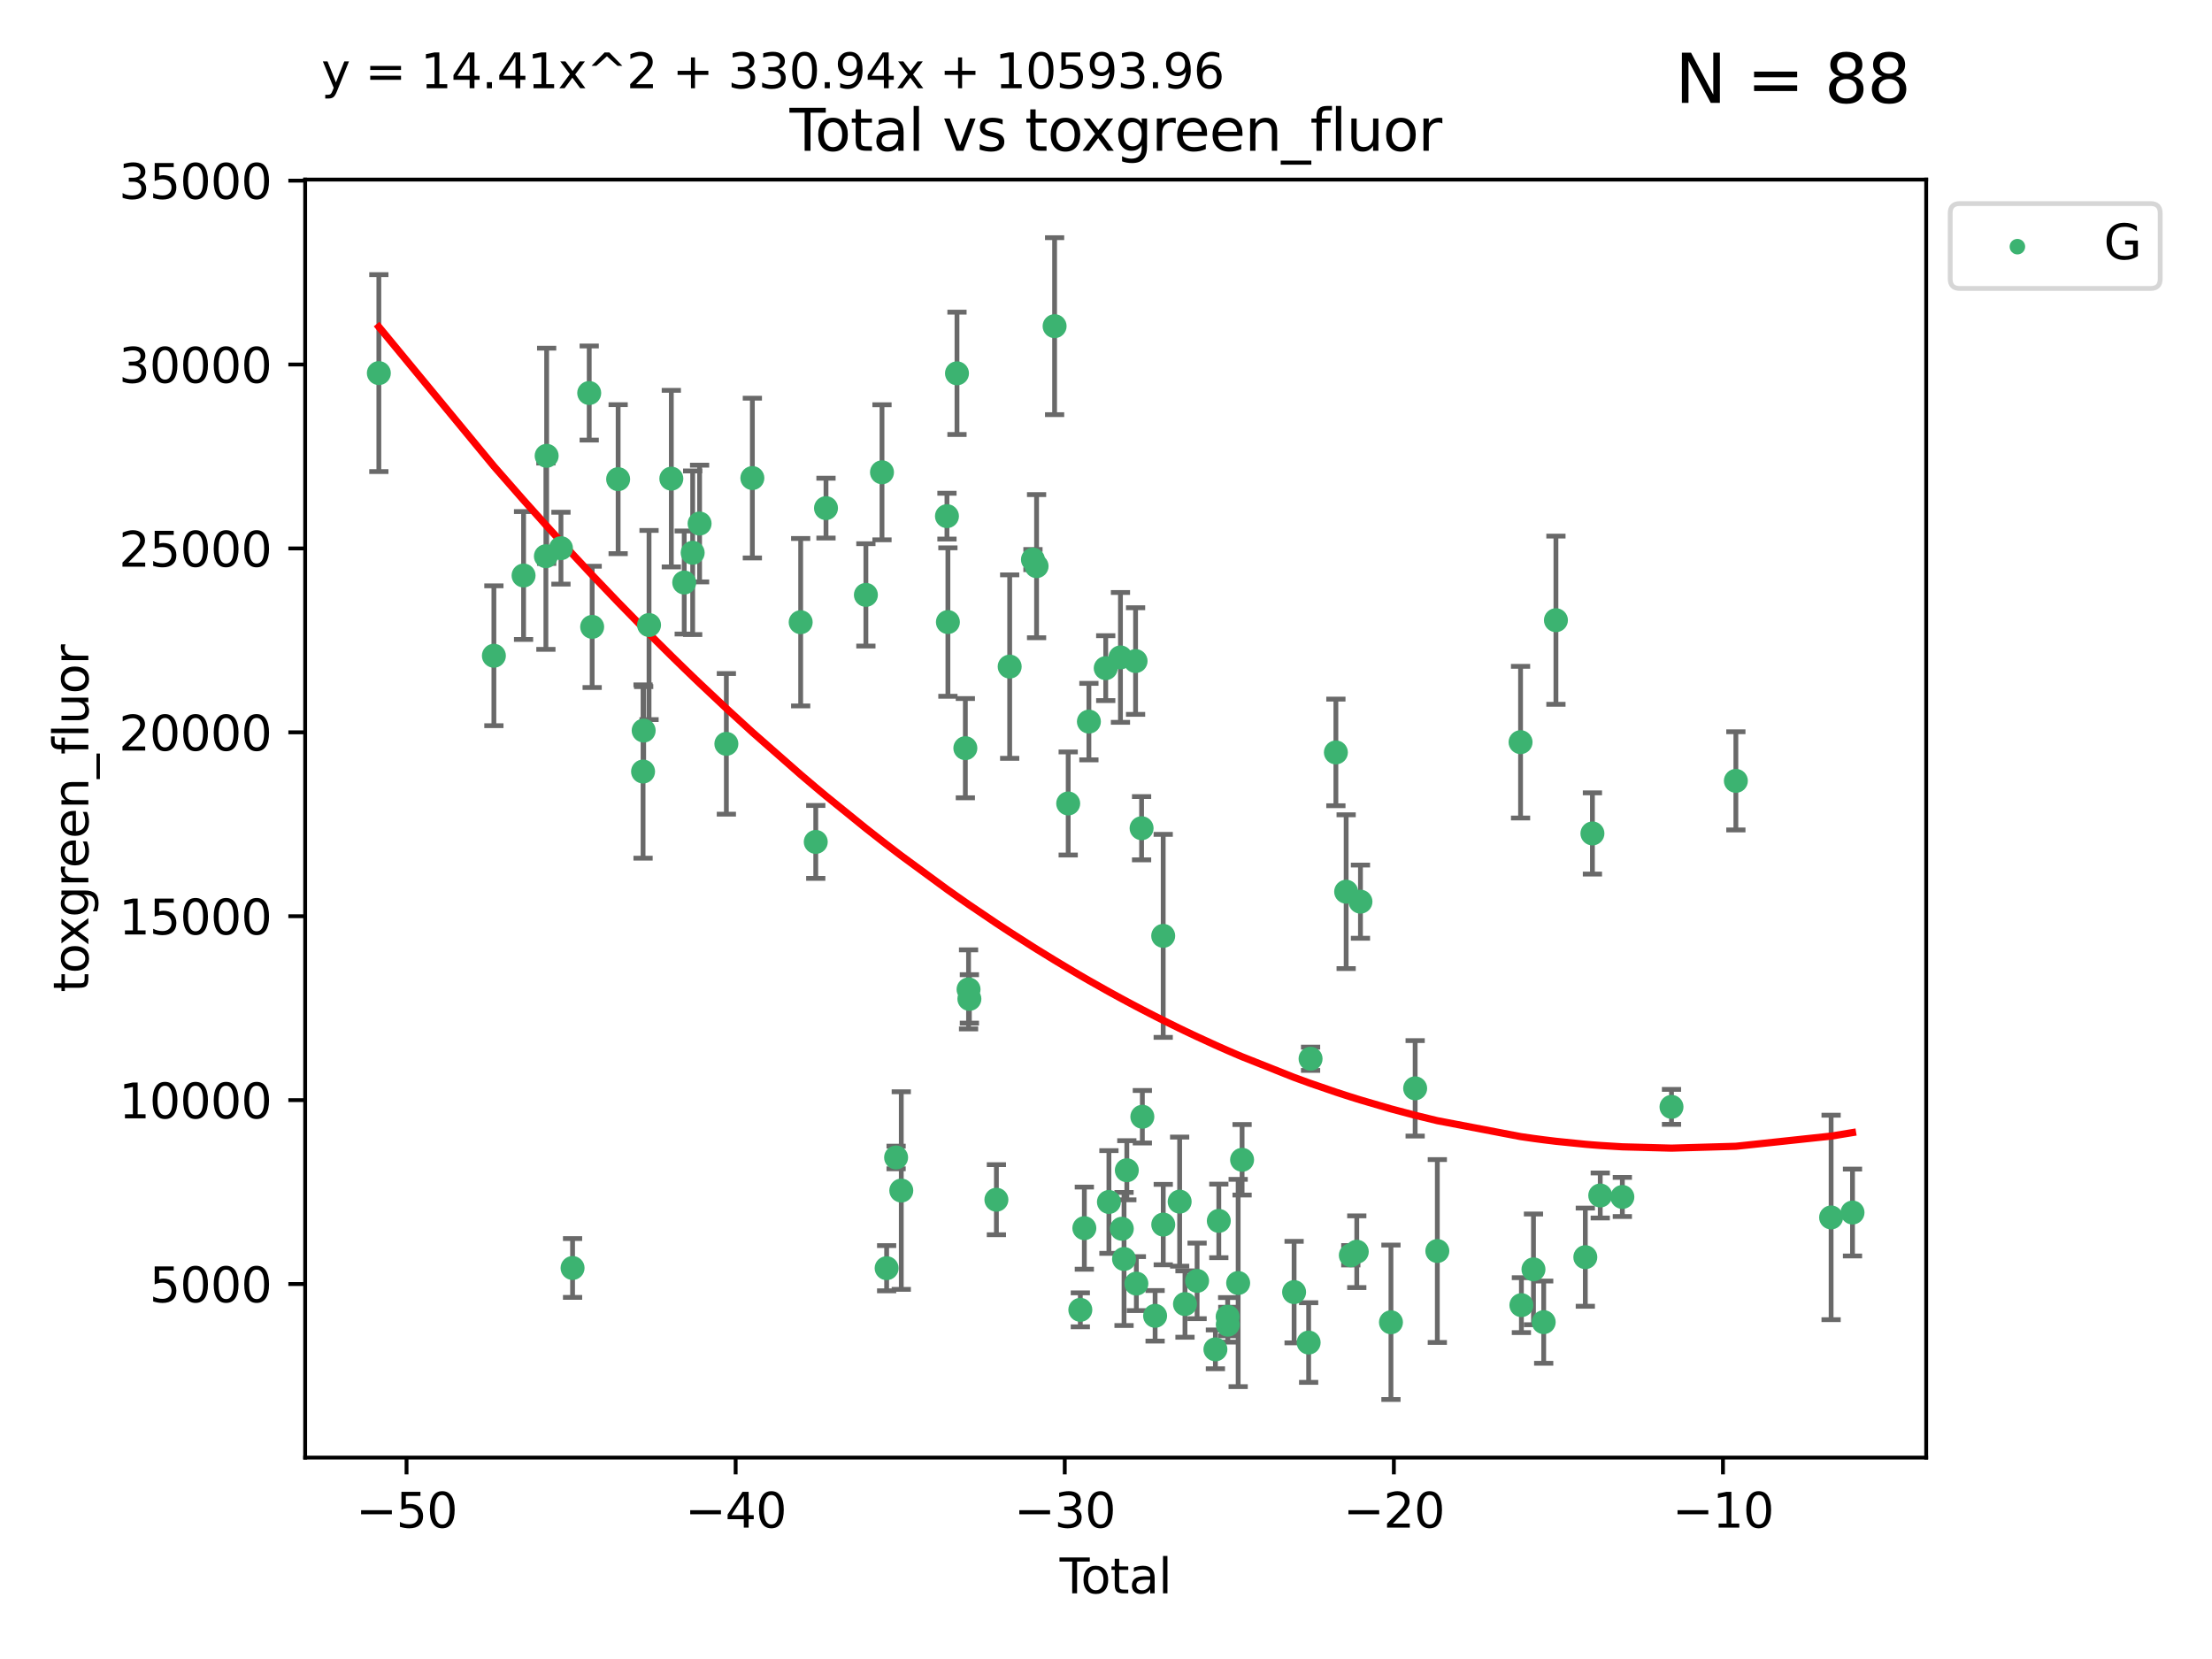 <?xml version="1.0" encoding="utf-8" standalone="no"?>
<!DOCTYPE svg PUBLIC "-//W3C//DTD SVG 1.1//EN"
  "http://www.w3.org/Graphics/SVG/1.1/DTD/svg11.dtd">
<svg xmlns:xlink="http://www.w3.org/1999/xlink" width="460.8pt" height="345.6pt" viewBox="0 0 460.8 345.6" xmlns="http://www.w3.org/2000/svg" version="1.1">
 <defs>
  <style type="text/css">*{stroke-linejoin: round; stroke-linecap: butt}</style>
 </defs>
 <g id="figure_1">
  <g id="patch_1">
   <path d="M 0 345.6 
L 460.8 345.6 
L 460.8 0 
L 0 0 
z
" style="fill: #ffffff"/>
  </g>
  <g id="axes_1">
   <g id="patch_2">
    <path d="M 63.571 303.64 
L 401.26 303.64 
L 401.26 37.411 
L 63.571 37.411 
z
" style="fill: #ffffff"/>
   </g>
   <g id="PathCollection_1">
    <defs>
     <path id="maf05af8d91" d="M 0 1.118 
C 0.297 1.118 0.581 1 0.791 0.791 
C 1 0.581 1.118 0.297 1.118 0 
C 1.118 -0.297 1 -0.581 0.791 -0.791 
C 0.581 -1 0.297 -1.118 0 -1.118 
C -0.297 -1.118 -0.581 -1 -0.791 -0.791 
C -1 -0.581 -1.118 -0.297 -1.118 0 
C -1.118 0.297 -1 0.581 -0.791 0.791 
C -0.581 1 -0.297 1.118 0 1.118 
z
" style="stroke: #3cb371"/>
    </defs>
    <g clip-path="url(#p448f4c6a4d)">
     <use xlink:href="#maf05af8d91" x="78.921" y="77.724" style="fill: #3cb371; stroke: #3cb371"/>
     <use xlink:href="#maf05af8d91" x="102.885" y="136.607" style="fill: #3cb371; stroke: #3cb371"/>
     <use xlink:href="#maf05af8d91" x="109.069" y="119.888" style="fill: #3cb371; stroke: #3cb371"/>
     <use xlink:href="#maf05af8d91" x="113.72" y="115.871" style="fill: #3cb371; stroke: #3cb371"/>
     <use xlink:href="#maf05af8d91" x="113.877" y="94.956" style="fill: #3cb371; stroke: #3cb371"/>
     <use xlink:href="#maf05af8d91" x="116.857" y="114.197" style="fill: #3cb371; stroke: #3cb371"/>
     <use xlink:href="#maf05af8d91" x="119.276" y="264.144" style="fill: #3cb371; stroke: #3cb371"/>
     <use xlink:href="#maf05af8d91" x="122.744" y="81.874" style="fill: #3cb371; stroke: #3cb371"/>
     <use xlink:href="#maf05af8d91" x="123.358" y="130.589" style="fill: #3cb371; stroke: #3cb371"/>
     <use xlink:href="#maf05af8d91" x="128.77" y="99.82" style="fill: #3cb371; stroke: #3cb371"/>
     <use xlink:href="#maf05af8d91" x="133.962" y="160.722" style="fill: #3cb371; stroke: #3cb371"/>
     <use xlink:href="#maf05af8d91" x="134.089" y="152.188" style="fill: #3cb371; stroke: #3cb371"/>
     <use xlink:href="#maf05af8d91" x="135.207" y="130.204" style="fill: #3cb371; stroke: #3cb371"/>
     <use xlink:href="#maf05af8d91" x="139.85" y="99.709" style="fill: #3cb371; stroke: #3cb371"/>
     <use xlink:href="#maf05af8d91" x="142.537" y="121.348" style="fill: #3cb371; stroke: #3cb371"/>
     <use xlink:href="#maf05af8d91" x="144.296" y="115.15" style="fill: #3cb371; stroke: #3cb371"/>
     <use xlink:href="#maf05af8d91" x="145.738" y="109.064" style="fill: #3cb371; stroke: #3cb371"/>
     <use xlink:href="#maf05af8d91" x="151.315" y="154.957" style="fill: #3cb371; stroke: #3cb371"/>
     <use xlink:href="#maf05af8d91" x="156.73" y="99.589" style="fill: #3cb371; stroke: #3cb371"/>
     <use xlink:href="#maf05af8d91" x="166.795" y="129.617" style="fill: #3cb371; stroke: #3cb371"/>
     <use xlink:href="#maf05af8d91" x="169.937" y="175.385" style="fill: #3cb371; stroke: #3cb371"/>
     <use xlink:href="#maf05af8d91" x="172.07" y="105.852" style="fill: #3cb371; stroke: #3cb371"/>
     <use xlink:href="#maf05af8d91" x="180.381" y="123.927" style="fill: #3cb371; stroke: #3cb371"/>
     <use xlink:href="#maf05af8d91" x="183.735" y="98.386" style="fill: #3cb371; stroke: #3cb371"/>
     <use xlink:href="#maf05af8d91" x="184.703" y="264.187" style="fill: #3cb371; stroke: #3cb371"/>
     <use xlink:href="#maf05af8d91" x="186.675" y="241.122" style="fill: #3cb371; stroke: #3cb371"/>
     <use xlink:href="#maf05af8d91" x="187.753" y="248.013" style="fill: #3cb371; stroke: #3cb371"/>
     <use xlink:href="#maf05af8d91" x="197.268" y="107.524" style="fill: #3cb371; stroke: #3cb371"/>
     <use xlink:href="#maf05af8d91" x="197.466" y="129.587" style="fill: #3cb371; stroke: #3cb371"/>
     <use xlink:href="#maf05af8d91" x="199.357" y="77.771" style="fill: #3cb371; stroke: #3cb371"/>
     <use xlink:href="#maf05af8d91" x="201.101" y="155.856" style="fill: #3cb371; stroke: #3cb371"/>
     <use xlink:href="#maf05af8d91" x="201.768" y="206.108" style="fill: #3cb371; stroke: #3cb371"/>
     <use xlink:href="#maf05af8d91" x="201.94" y="208.09" style="fill: #3cb371; stroke: #3cb371"/>
     <use xlink:href="#maf05af8d91" x="207.568" y="249.922" style="fill: #3cb371; stroke: #3cb371"/>
     <use xlink:href="#maf05af8d91" x="210.335" y="138.863" style="fill: #3cb371; stroke: #3cb371"/>
     <use xlink:href="#maf05af8d91" x="215.183" y="116.566" style="fill: #3cb371; stroke: #3cb371"/>
     <use xlink:href="#maf05af8d91" x="215.938" y="117.942" style="fill: #3cb371; stroke: #3cb371"/>
     <use xlink:href="#maf05af8d91" x="219.693" y="67.947" style="fill: #3cb371; stroke: #3cb371"/>
     <use xlink:href="#maf05af8d91" x="222.525" y="167.377" style="fill: #3cb371; stroke: #3cb371"/>
     <use xlink:href="#maf05af8d91" x="225.052" y="272.862" style="fill: #3cb371; stroke: #3cb371"/>
     <use xlink:href="#maf05af8d91" x="225.889" y="255.845" style="fill: #3cb371; stroke: #3cb371"/>
     <use xlink:href="#maf05af8d91" x="226.838" y="150.324" style="fill: #3cb371; stroke: #3cb371"/>
     <use xlink:href="#maf05af8d91" x="230.343" y="139.186" style="fill: #3cb371; stroke: #3cb371"/>
     <use xlink:href="#maf05af8d91" x="231.01" y="250.394" style="fill: #3cb371; stroke: #3cb371"/>
     <use xlink:href="#maf05af8d91" x="233.412" y="136.95" style="fill: #3cb371; stroke: #3cb371"/>
     <use xlink:href="#maf05af8d91" x="233.692" y="255.97" style="fill: #3cb371; stroke: #3cb371"/>
     <use xlink:href="#maf05af8d91" x="234.156" y="262.268" style="fill: #3cb371; stroke: #3cb371"/>
     <use xlink:href="#maf05af8d91" x="234.739" y="243.785" style="fill: #3cb371; stroke: #3cb371"/>
     <use xlink:href="#maf05af8d91" x="236.561" y="137.711" style="fill: #3cb371; stroke: #3cb371"/>
     <use xlink:href="#maf05af8d91" x="236.725" y="267.398" style="fill: #3cb371; stroke: #3cb371"/>
     <use xlink:href="#maf05af8d91" x="237.813" y="172.531" style="fill: #3cb371; stroke: #3cb371"/>
     <use xlink:href="#maf05af8d91" x="237.972" y="232.637" style="fill: #3cb371; stroke: #3cb371"/>
     <use xlink:href="#maf05af8d91" x="240.631" y="274.11" style="fill: #3cb371; stroke: #3cb371"/>
     <use xlink:href="#maf05af8d91" x="242.317" y="194.957" style="fill: #3cb371; stroke: #3cb371"/>
     <use xlink:href="#maf05af8d91" x="242.327" y="255.103" style="fill: #3cb371; stroke: #3cb371"/>
     <use xlink:href="#maf05af8d91" x="245.743" y="250.323" style="fill: #3cb371; stroke: #3cb371"/>
     <use xlink:href="#maf05af8d91" x="246.854" y="271.659" style="fill: #3cb371; stroke: #3cb371"/>
     <use xlink:href="#maf05af8d91" x="249.377" y="266.83" style="fill: #3cb371; stroke: #3cb371"/>
     <use xlink:href="#maf05af8d91" x="253.193" y="281.095" style="fill: #3cb371; stroke: #3cb371"/>
     <use xlink:href="#maf05af8d91" x="253.901" y="254.334" style="fill: #3cb371; stroke: #3cb371"/>
     <use xlink:href="#maf05af8d91" x="255.744" y="274.291" style="fill: #3cb371; stroke: #3cb371"/>
     <use xlink:href="#maf05af8d91" x="255.773" y="275.955" style="fill: #3cb371; stroke: #3cb371"/>
     <use xlink:href="#maf05af8d91" x="257.932" y="267.272" style="fill: #3cb371; stroke: #3cb371"/>
     <use xlink:href="#maf05af8d91" x="258.75" y="241.605" style="fill: #3cb371; stroke: #3cb371"/>
     <use xlink:href="#maf05af8d91" x="269.585" y="269.168" style="fill: #3cb371; stroke: #3cb371"/>
     <use xlink:href="#maf05af8d91" x="272.614" y="279.675" style="fill: #3cb371; stroke: #3cb371"/>
     <use xlink:href="#maf05af8d91" x="273.016" y="220.559" style="fill: #3cb371; stroke: #3cb371"/>
     <use xlink:href="#maf05af8d91" x="278.29" y="156.743" style="fill: #3cb371; stroke: #3cb371"/>
     <use xlink:href="#maf05af8d91" x="280.428" y="185.757" style="fill: #3cb371; stroke: #3cb371"/>
     <use xlink:href="#maf05af8d91" x="281.399" y="261.496" style="fill: #3cb371; stroke: #3cb371"/>
     <use xlink:href="#maf05af8d91" x="282.643" y="260.756" style="fill: #3cb371; stroke: #3cb371"/>
     <use xlink:href="#maf05af8d91" x="283.409" y="187.832" style="fill: #3cb371; stroke: #3cb371"/>
     <use xlink:href="#maf05af8d91" x="289.761" y="275.455" style="fill: #3cb371; stroke: #3cb371"/>
     <use xlink:href="#maf05af8d91" x="294.803" y="226.719" style="fill: #3cb371; stroke: #3cb371"/>
     <use xlink:href="#maf05af8d91" x="299.422" y="260.609" style="fill: #3cb371; stroke: #3cb371"/>
     <use xlink:href="#maf05af8d91" x="316.761" y="154.605" style="fill: #3cb371; stroke: #3cb371"/>
     <use xlink:href="#maf05af8d91" x="316.935" y="271.886" style="fill: #3cb371; stroke: #3cb371"/>
     <use xlink:href="#maf05af8d91" x="319.451" y="264.431" style="fill: #3cb371; stroke: #3cb371"/>
     <use xlink:href="#maf05af8d91" x="321.58" y="275.427" style="fill: #3cb371; stroke: #3cb371"/>
     <use xlink:href="#maf05af8d91" x="324.129" y="129.2" style="fill: #3cb371; stroke: #3cb371"/>
     <use xlink:href="#maf05af8d91" x="330.252" y="261.891" style="fill: #3cb371; stroke: #3cb371"/>
     <use xlink:href="#maf05af8d91" x="331.732" y="173.623" style="fill: #3cb371; stroke: #3cb371"/>
     <use xlink:href="#maf05af8d91" x="333.361" y="249.042" style="fill: #3cb371; stroke: #3cb371"/>
     <use xlink:href="#maf05af8d91" x="337.966" y="249.349" style="fill: #3cb371; stroke: #3cb371"/>
     <use xlink:href="#maf05af8d91" x="348.204" y="230.582" style="fill: #3cb371; stroke: #3cb371"/>
     <use xlink:href="#maf05af8d91" x="361.613" y="162.667" style="fill: #3cb371; stroke: #3cb371"/>
     <use xlink:href="#maf05af8d91" x="381.453" y="253.614" style="fill: #3cb371; stroke: #3cb371"/>
     <use xlink:href="#maf05af8d91" x="385.911" y="252.593" style="fill: #3cb371; stroke: #3cb371"/>
    </g>
   </g>
   <g id="matplotlib.axis_1">
    <g id="xtick_1">
     <g id="line2d_1">
      <defs>
       <path id="me3845ca7f3" d="M 0 0 
L 0 3.5 
" style="stroke: #000000; stroke-width: 0.8"/>
      </defs>
      <g>
       <use xlink:href="#me3845ca7f3" x="84.691" y="303.64" style="stroke: #000000; stroke-width: 0.8"/>
      </g>
     </g>
     <g id="text_1">
      <!-- −50 -->
      <g transform="translate(74.138 318.238)scale(0.1 -0.1)">
       <defs>
        <path id="DejaVuSans-2212" d="M 678 2272 
L 4684 2272 
L 4684 1741 
L 678 1741 
L 678 2272 
z
" transform="scale(0.016)"/>
        <path id="DejaVuSans-35" d="M 691 4666 
L 3169 4666 
L 3169 4134 
L 1269 4134 
L 1269 2991 
Q 1406 3038 1543 3061 
Q 1681 3084 1819 3084 
Q 2600 3084 3056 2656 
Q 3513 2228 3513 1497 
Q 3513 744 3044 326 
Q 2575 -91 1722 -91 
Q 1428 -91 1123 -41 
Q 819 9 494 109 
L 494 744 
Q 775 591 1075 516 
Q 1375 441 1709 441 
Q 2250 441 2565 725 
Q 2881 1009 2881 1497 
Q 2881 1984 2565 2268 
Q 2250 2553 1709 2553 
Q 1456 2553 1204 2497 
Q 953 2441 691 2322 
L 691 4666 
z
" transform="scale(0.016)"/>
        <path id="DejaVuSans-30" d="M 2034 4250 
Q 1547 4250 1301 3770 
Q 1056 3291 1056 2328 
Q 1056 1369 1301 889 
Q 1547 409 2034 409 
Q 2525 409 2770 889 
Q 3016 1369 3016 2328 
Q 3016 3291 2770 3770 
Q 2525 4250 2034 4250 
z
M 2034 4750 
Q 2819 4750 3233 4129 
Q 3647 3509 3647 2328 
Q 3647 1150 3233 529 
Q 2819 -91 2034 -91 
Q 1250 -91 836 529 
Q 422 1150 422 2328 
Q 422 3509 836 4129 
Q 1250 4750 2034 4750 
z
" transform="scale(0.016)"/>
       </defs>
       <use xlink:href="#DejaVuSans-2212"/>
       <use xlink:href="#DejaVuSans-35" x="83.789"/>
       <use xlink:href="#DejaVuSans-30" x="147.412"/>
      </g>
     </g>
    </g>
    <g id="xtick_2">
     <g id="line2d_2">
      <g>
       <use xlink:href="#me3845ca7f3" x="153.249" y="303.64" style="stroke: #000000; stroke-width: 0.8"/>
      </g>
     </g>
     <g id="text_2">
      <!-- −40 -->
      <g transform="translate(142.697 318.238)scale(0.1 -0.1)">
       <defs>
        <path id="DejaVuSans-34" d="M 2419 4116 
L 825 1625 
L 2419 1625 
L 2419 4116 
z
M 2253 4666 
L 3047 4666 
L 3047 1625 
L 3713 1625 
L 3713 1100 
L 3047 1100 
L 3047 0 
L 2419 0 
L 2419 1100 
L 313 1100 
L 313 1709 
L 2253 4666 
z
" transform="scale(0.016)"/>
       </defs>
       <use xlink:href="#DejaVuSans-2212"/>
       <use xlink:href="#DejaVuSans-34" x="83.789"/>
       <use xlink:href="#DejaVuSans-30" x="147.412"/>
      </g>
     </g>
    </g>
    <g id="xtick_3">
     <g id="line2d_3">
      <g>
       <use xlink:href="#me3845ca7f3" x="221.808" y="303.64" style="stroke: #000000; stroke-width: 0.8"/>
      </g>
     </g>
     <g id="text_3">
      <!-- −30 -->
      <g transform="translate(211.256 318.238)scale(0.1 -0.1)">
       <defs>
        <path id="DejaVuSans-33" d="M 2597 2516 
Q 3050 2419 3304 2112 
Q 3559 1806 3559 1356 
Q 3559 666 3084 287 
Q 2609 -91 1734 -91 
Q 1441 -91 1130 -33 
Q 819 25 488 141 
L 488 750 
Q 750 597 1062 519 
Q 1375 441 1716 441 
Q 2309 441 2620 675 
Q 2931 909 2931 1356 
Q 2931 1769 2642 2001 
Q 2353 2234 1838 2234 
L 1294 2234 
L 1294 2753 
L 1863 2753 
Q 2328 2753 2575 2939 
Q 2822 3125 2822 3475 
Q 2822 3834 2567 4026 
Q 2313 4219 1838 4219 
Q 1578 4219 1281 4162 
Q 984 4106 628 3988 
L 628 4550 
Q 988 4650 1302 4700 
Q 1616 4750 1894 4750 
Q 2613 4750 3031 4423 
Q 3450 4097 3450 3541 
Q 3450 3153 3228 2886 
Q 3006 2619 2597 2516 
z
" transform="scale(0.016)"/>
       </defs>
       <use xlink:href="#DejaVuSans-2212"/>
       <use xlink:href="#DejaVuSans-33" x="83.789"/>
       <use xlink:href="#DejaVuSans-30" x="147.412"/>
      </g>
     </g>
    </g>
    <g id="xtick_4">
     <g id="line2d_4">
      <g>
       <use xlink:href="#me3845ca7f3" x="290.367" y="303.64" style="stroke: #000000; stroke-width: 0.8"/>
      </g>
     </g>
     <g id="text_4">
      <!-- −20 -->
      <g transform="translate(279.815 318.238)scale(0.1 -0.1)">
       <defs>
        <path id="DejaVuSans-32" d="M 1228 531 
L 3431 531 
L 3431 0 
L 469 0 
L 469 531 
Q 828 903 1448 1529 
Q 2069 2156 2228 2338 
Q 2531 2678 2651 2914 
Q 2772 3150 2772 3378 
Q 2772 3750 2511 3984 
Q 2250 4219 1831 4219 
Q 1534 4219 1204 4116 
Q 875 4013 500 3803 
L 500 4441 
Q 881 4594 1212 4672 
Q 1544 4750 1819 4750 
Q 2544 4750 2975 4387 
Q 3406 4025 3406 3419 
Q 3406 3131 3298 2873 
Q 3191 2616 2906 2266 
Q 2828 2175 2409 1742 
Q 1991 1309 1228 531 
z
" transform="scale(0.016)"/>
       </defs>
       <use xlink:href="#DejaVuSans-2212"/>
       <use xlink:href="#DejaVuSans-32" x="83.789"/>
       <use xlink:href="#DejaVuSans-30" x="147.412"/>
      </g>
     </g>
    </g>
    <g id="xtick_5">
     <g id="line2d_5">
      <g>
       <use xlink:href="#me3845ca7f3" x="358.926" y="303.64" style="stroke: #000000; stroke-width: 0.8"/>
      </g>
     </g>
     <g id="text_5">
      <!-- −10 -->
      <g transform="translate(348.373 318.238)scale(0.1 -0.1)">
       <defs>
        <path id="DejaVuSans-31" d="M 794 531 
L 1825 531 
L 1825 4091 
L 703 3866 
L 703 4441 
L 1819 4666 
L 2450 4666 
L 2450 531 
L 3481 531 
L 3481 0 
L 794 0 
L 794 531 
z
" transform="scale(0.016)"/>
       </defs>
       <use xlink:href="#DejaVuSans-2212"/>
       <use xlink:href="#DejaVuSans-31" x="83.789"/>
       <use xlink:href="#DejaVuSans-30" x="147.412"/>
      </g>
     </g>
    </g>
    <g id="text_6">
     <!-- Total -->
     <g transform="translate(220.739 331.917)scale(0.1 -0.1)">
      <defs>
       <path id="DejaVuSans-54" d="M -19 4666 
L 3928 4666 
L 3928 4134 
L 2272 4134 
L 2272 0 
L 1638 0 
L 1638 4134 
L -19 4134 
L -19 4666 
z
" transform="scale(0.016)"/>
       <path id="DejaVuSans-6f" d="M 1959 3097 
Q 1497 3097 1228 2736 
Q 959 2375 959 1747 
Q 959 1119 1226 758 
Q 1494 397 1959 397 
Q 2419 397 2687 759 
Q 2956 1122 2956 1747 
Q 2956 2369 2687 2733 
Q 2419 3097 1959 3097 
z
M 1959 3584 
Q 2709 3584 3137 3096 
Q 3566 2609 3566 1747 
Q 3566 888 3137 398 
Q 2709 -91 1959 -91 
Q 1206 -91 779 398 
Q 353 888 353 1747 
Q 353 2609 779 3096 
Q 1206 3584 1959 3584 
z
" transform="scale(0.016)"/>
       <path id="DejaVuSans-74" d="M 1172 4494 
L 1172 3500 
L 2356 3500 
L 2356 3053 
L 1172 3053 
L 1172 1153 
Q 1172 725 1289 603 
Q 1406 481 1766 481 
L 2356 481 
L 2356 0 
L 1766 0 
Q 1100 0 847 248 
Q 594 497 594 1153 
L 594 3053 
L 172 3053 
L 172 3500 
L 594 3500 
L 594 4494 
L 1172 4494 
z
" transform="scale(0.016)"/>
       <path id="DejaVuSans-61" d="M 2194 1759 
Q 1497 1759 1228 1600 
Q 959 1441 959 1056 
Q 959 750 1161 570 
Q 1363 391 1709 391 
Q 2188 391 2477 730 
Q 2766 1069 2766 1631 
L 2766 1759 
L 2194 1759 
z
M 3341 1997 
L 3341 0 
L 2766 0 
L 2766 531 
Q 2569 213 2275 61 
Q 1981 -91 1556 -91 
Q 1019 -91 701 211 
Q 384 513 384 1019 
Q 384 1609 779 1909 
Q 1175 2209 1959 2209 
L 2766 2209 
L 2766 2266 
Q 2766 2663 2505 2880 
Q 2244 3097 1772 3097 
Q 1472 3097 1187 3025 
Q 903 2953 641 2809 
L 641 3341 
Q 956 3463 1253 3523 
Q 1550 3584 1831 3584 
Q 2591 3584 2966 3190 
Q 3341 2797 3341 1997 
z
" transform="scale(0.016)"/>
       <path id="DejaVuSans-6c" d="M 603 4863 
L 1178 4863 
L 1178 0 
L 603 0 
L 603 4863 
z
" transform="scale(0.016)"/>
      </defs>
      <use xlink:href="#DejaVuSans-54"/>
      <use xlink:href="#DejaVuSans-6f" x="44.084"/>
      <use xlink:href="#DejaVuSans-74" x="105.266"/>
      <use xlink:href="#DejaVuSans-61" x="144.475"/>
      <use xlink:href="#DejaVuSans-6c" x="205.754"/>
     </g>
    </g>
   </g>
   <g id="matplotlib.axis_2">
    <g id="ytick_1">
     <g id="line2d_6">
      <defs>
       <path id="m5aad9ae764" d="M 0 0 
L -3.5 0 
" style="stroke: #000000; stroke-width: 0.8"/>
      </defs>
      <g>
       <use xlink:href="#m5aad9ae764" x="63.571" y="267.484" style="stroke: #000000; stroke-width: 0.8"/>
      </g>
     </g>
     <g id="text_7">
      <!-- 5000 -->
      <g transform="translate(31.121 271.283)scale(0.1 -0.1)">
       <use xlink:href="#DejaVuSans-35"/>
       <use xlink:href="#DejaVuSans-30" x="63.623"/>
       <use xlink:href="#DejaVuSans-30" x="127.246"/>
       <use xlink:href="#DejaVuSans-30" x="190.869"/>
      </g>
     </g>
    </g>
    <g id="ytick_2">
     <g id="line2d_7">
      <g>
       <use xlink:href="#m5aad9ae764" x="63.571" y="229.175" style="stroke: #000000; stroke-width: 0.8"/>
      </g>
     </g>
     <g id="text_8">
      <!-- 10000 -->
      <g transform="translate(24.759 232.974)scale(0.1 -0.1)">
       <use xlink:href="#DejaVuSans-31"/>
       <use xlink:href="#DejaVuSans-30" x="63.623"/>
       <use xlink:href="#DejaVuSans-30" x="127.246"/>
       <use xlink:href="#DejaVuSans-30" x="190.869"/>
       <use xlink:href="#DejaVuSans-30" x="254.492"/>
      </g>
     </g>
    </g>
    <g id="ytick_3">
     <g id="line2d_8">
      <g>
       <use xlink:href="#m5aad9ae764" x="63.571" y="190.865" style="stroke: #000000; stroke-width: 0.8"/>
      </g>
     </g>
     <g id="text_9">
      <!-- 15000 -->
      <g transform="translate(24.759 194.665)scale(0.1 -0.1)">
       <use xlink:href="#DejaVuSans-31"/>
       <use xlink:href="#DejaVuSans-35" x="63.623"/>
       <use xlink:href="#DejaVuSans-30" x="127.246"/>
       <use xlink:href="#DejaVuSans-30" x="190.869"/>
       <use xlink:href="#DejaVuSans-30" x="254.492"/>
      </g>
     </g>
    </g>
    <g id="ytick_4">
     <g id="line2d_9">
      <g>
       <use xlink:href="#m5aad9ae764" x="63.571" y="152.556" style="stroke: #000000; stroke-width: 0.8"/>
      </g>
     </g>
     <g id="text_10">
      <!-- 20000 -->
      <g transform="translate(24.759 156.356)scale(0.1 -0.1)">
       <use xlink:href="#DejaVuSans-32"/>
       <use xlink:href="#DejaVuSans-30" x="63.623"/>
       <use xlink:href="#DejaVuSans-30" x="127.246"/>
       <use xlink:href="#DejaVuSans-30" x="190.869"/>
       <use xlink:href="#DejaVuSans-30" x="254.492"/>
      </g>
     </g>
    </g>
    <g id="ytick_5">
     <g id="line2d_10">
      <g>
       <use xlink:href="#m5aad9ae764" x="63.571" y="114.247" style="stroke: #000000; stroke-width: 0.8"/>
      </g>
     </g>
     <g id="text_11">
      <!-- 25000 -->
      <g transform="translate(24.759 118.046)scale(0.1 -0.1)">
       <use xlink:href="#DejaVuSans-32"/>
       <use xlink:href="#DejaVuSans-35" x="63.623"/>
       <use xlink:href="#DejaVuSans-30" x="127.246"/>
       <use xlink:href="#DejaVuSans-30" x="190.869"/>
       <use xlink:href="#DejaVuSans-30" x="254.492"/>
      </g>
     </g>
    </g>
    <g id="ytick_6">
     <g id="line2d_11">
      <g>
       <use xlink:href="#m5aad9ae764" x="63.571" y="75.938" style="stroke: #000000; stroke-width: 0.8"/>
      </g>
     </g>
     <g id="text_12">
      <!-- 30000 -->
      <g transform="translate(24.759 79.737)scale(0.1 -0.1)">
       <use xlink:href="#DejaVuSans-33"/>
       <use xlink:href="#DejaVuSans-30" x="63.623"/>
       <use xlink:href="#DejaVuSans-30" x="127.246"/>
       <use xlink:href="#DejaVuSans-30" x="190.869"/>
       <use xlink:href="#DejaVuSans-30" x="254.492"/>
      </g>
     </g>
    </g>
    <g id="ytick_7">
     <g id="line2d_12">
      <g>
       <use xlink:href="#m5aad9ae764" x="63.571" y="37.629" style="stroke: #000000; stroke-width: 0.8"/>
      </g>
     </g>
     <g id="text_13">
      <!-- 35000 -->
      <g transform="translate(24.759 41.428)scale(0.1 -0.1)">
       <use xlink:href="#DejaVuSans-33"/>
       <use xlink:href="#DejaVuSans-35" x="63.623"/>
       <use xlink:href="#DejaVuSans-30" x="127.246"/>
       <use xlink:href="#DejaVuSans-30" x="190.869"/>
       <use xlink:href="#DejaVuSans-30" x="254.492"/>
      </g>
     </g>
    </g>
    <g id="text_14">
     <!-- toxgreen_fluor -->
     <g transform="translate(18.401 206.72)rotate(-90)scale(0.1 -0.1)">
      <defs>
       <path id="DejaVuSans-78" d="M 3513 3500 
L 2247 1797 
L 3578 0 
L 2900 0 
L 1881 1375 
L 863 0 
L 184 0 
L 1544 1831 
L 300 3500 
L 978 3500 
L 1906 2253 
L 2834 3500 
L 3513 3500 
z
" transform="scale(0.016)"/>
       <path id="DejaVuSans-67" d="M 2906 1791 
Q 2906 2416 2648 2759 
Q 2391 3103 1925 3103 
Q 1463 3103 1205 2759 
Q 947 2416 947 1791 
Q 947 1169 1205 825 
Q 1463 481 1925 481 
Q 2391 481 2648 825 
Q 2906 1169 2906 1791 
z
M 3481 434 
Q 3481 -459 3084 -895 
Q 2688 -1331 1869 -1331 
Q 1566 -1331 1297 -1286 
Q 1028 -1241 775 -1147 
L 775 -588 
Q 1028 -725 1275 -790 
Q 1522 -856 1778 -856 
Q 2344 -856 2625 -561 
Q 2906 -266 2906 331 
L 2906 616 
Q 2728 306 2450 153 
Q 2172 0 1784 0 
Q 1141 0 747 490 
Q 353 981 353 1791 
Q 353 2603 747 3093 
Q 1141 3584 1784 3584 
Q 2172 3584 2450 3431 
Q 2728 3278 2906 2969 
L 2906 3500 
L 3481 3500 
L 3481 434 
z
" transform="scale(0.016)"/>
       <path id="DejaVuSans-72" d="M 2631 2963 
Q 2534 3019 2420 3045 
Q 2306 3072 2169 3072 
Q 1681 3072 1420 2755 
Q 1159 2438 1159 1844 
L 1159 0 
L 581 0 
L 581 3500 
L 1159 3500 
L 1159 2956 
Q 1341 3275 1631 3429 
Q 1922 3584 2338 3584 
Q 2397 3584 2469 3576 
Q 2541 3569 2628 3553 
L 2631 2963 
z
" transform="scale(0.016)"/>
       <path id="DejaVuSans-65" d="M 3597 1894 
L 3597 1613 
L 953 1613 
Q 991 1019 1311 708 
Q 1631 397 2203 397 
Q 2534 397 2845 478 
Q 3156 559 3463 722 
L 3463 178 
Q 3153 47 2828 -22 
Q 2503 -91 2169 -91 
Q 1331 -91 842 396 
Q 353 884 353 1716 
Q 353 2575 817 3079 
Q 1281 3584 2069 3584 
Q 2775 3584 3186 3129 
Q 3597 2675 3597 1894 
z
M 3022 2063 
Q 3016 2534 2758 2815 
Q 2500 3097 2075 3097 
Q 1594 3097 1305 2825 
Q 1016 2553 972 2059 
L 3022 2063 
z
" transform="scale(0.016)"/>
       <path id="DejaVuSans-6e" d="M 3513 2113 
L 3513 0 
L 2938 0 
L 2938 2094 
Q 2938 2591 2744 2837 
Q 2550 3084 2163 3084 
Q 1697 3084 1428 2787 
Q 1159 2491 1159 1978 
L 1159 0 
L 581 0 
L 581 3500 
L 1159 3500 
L 1159 2956 
Q 1366 3272 1645 3428 
Q 1925 3584 2291 3584 
Q 2894 3584 3203 3211 
Q 3513 2838 3513 2113 
z
" transform="scale(0.016)"/>
       <path id="DejaVuSans-5f" d="M 3263 -1063 
L 3263 -1509 
L -63 -1509 
L -63 -1063 
L 3263 -1063 
z
" transform="scale(0.016)"/>
       <path id="DejaVuSans-66" d="M 2375 4863 
L 2375 4384 
L 1825 4384 
Q 1516 4384 1395 4259 
Q 1275 4134 1275 3809 
L 1275 3500 
L 2222 3500 
L 2222 3053 
L 1275 3053 
L 1275 0 
L 697 0 
L 697 3053 
L 147 3053 
L 147 3500 
L 697 3500 
L 697 3744 
Q 697 4328 969 4595 
Q 1241 4863 1831 4863 
L 2375 4863 
z
" transform="scale(0.016)"/>
       <path id="DejaVuSans-75" d="M 544 1381 
L 544 3500 
L 1119 3500 
L 1119 1403 
Q 1119 906 1312 657 
Q 1506 409 1894 409 
Q 2359 409 2629 706 
Q 2900 1003 2900 1516 
L 2900 3500 
L 3475 3500 
L 3475 0 
L 2900 0 
L 2900 538 
Q 2691 219 2414 64 
Q 2138 -91 1772 -91 
Q 1169 -91 856 284 
Q 544 659 544 1381 
z
M 1991 3584 
L 1991 3584 
z
" transform="scale(0.016)"/>
      </defs>
      <use xlink:href="#DejaVuSans-74"/>
      <use xlink:href="#DejaVuSans-6f" x="39.209"/>
      <use xlink:href="#DejaVuSans-78" x="97.266"/>
      <use xlink:href="#DejaVuSans-67" x="156.445"/>
      <use xlink:href="#DejaVuSans-72" x="219.922"/>
      <use xlink:href="#DejaVuSans-65" x="258.785"/>
      <use xlink:href="#DejaVuSans-65" x="320.309"/>
      <use xlink:href="#DejaVuSans-6e" x="381.832"/>
      <use xlink:href="#DejaVuSans-5f" x="445.211"/>
      <use xlink:href="#DejaVuSans-66" x="495.211"/>
      <use xlink:href="#DejaVuSans-6c" x="530.416"/>
      <use xlink:href="#DejaVuSans-75" x="558.199"/>
      <use xlink:href="#DejaVuSans-6f" x="621.578"/>
      <use xlink:href="#DejaVuSans-72" x="682.76"/>
     </g>
    </g>
   </g>
   <g id="LineCollection_1">
    <path d="M 78.921 98.235 
L 78.921 57.213 
" clip-path="url(#p448f4c6a4d)" style="fill: none; stroke: #696969"/>
    <path d="M 102.885 151.177 
L 102.885 122.036 
" clip-path="url(#p448f4c6a4d)" style="fill: none; stroke: #696969"/>
    <path d="M 109.069 133.204 
L 109.069 106.572 
" clip-path="url(#p448f4c6a4d)" style="fill: none; stroke: #696969"/>
    <path d="M 113.72 135.274 
L 113.72 96.468 
" clip-path="url(#p448f4c6a4d)" style="fill: none; stroke: #696969"/>
    <path d="M 113.877 117.382 
L 113.877 72.53 
" clip-path="url(#p448f4c6a4d)" style="fill: none; stroke: #696969"/>
    <path d="M 116.857 121.685 
L 116.857 106.709 
" clip-path="url(#p448f4c6a4d)" style="fill: none; stroke: #696969"/>
    <path d="M 119.276 270.268 
L 119.276 258.021 
" clip-path="url(#p448f4c6a4d)" style="fill: none; stroke: #696969"/>
    <path d="M 122.744 91.672 
L 122.744 72.076 
" clip-path="url(#p448f4c6a4d)" style="fill: none; stroke: #696969"/>
    <path d="M 123.358 143.222 
L 123.358 117.956 
" clip-path="url(#p448f4c6a4d)" style="fill: none; stroke: #696969"/>
    <path d="M 128.77 115.336 
L 128.77 84.303 
" clip-path="url(#p448f4c6a4d)" style="fill: none; stroke: #696969"/>
    <path d="M 133.962 178.776 
L 133.962 142.667 
" clip-path="url(#p448f4c6a4d)" style="fill: none; stroke: #696969"/>
    <path d="M 134.089 161.342 
L 134.089 143.034 
" clip-path="url(#p448f4c6a4d)" style="fill: none; stroke: #696969"/>
    <path d="M 135.207 149.911 
L 135.207 110.497 
" clip-path="url(#p448f4c6a4d)" style="fill: none; stroke: #696969"/>
    <path d="M 139.85 118.101 
L 139.85 81.316 
" clip-path="url(#p448f4c6a4d)" style="fill: none; stroke: #696969"/>
    <path d="M 142.537 132.078 
L 142.537 110.618 
" clip-path="url(#p448f4c6a4d)" style="fill: none; stroke: #696969"/>
    <path d="M 144.296 132.192 
L 144.296 98.108 
" clip-path="url(#p448f4c6a4d)" style="fill: none; stroke: #696969"/>
    <path d="M 145.738 121.223 
L 145.738 96.905 
" clip-path="url(#p448f4c6a4d)" style="fill: none; stroke: #696969"/>
    <path d="M 151.315 169.604 
L 151.315 140.311 
" clip-path="url(#p448f4c6a4d)" style="fill: none; stroke: #696969"/>
    <path d="M 156.73 116.23 
L 156.73 82.948 
" clip-path="url(#p448f4c6a4d)" style="fill: none; stroke: #696969"/>
    <path d="M 166.795 147.057 
L 166.795 112.177 
" clip-path="url(#p448f4c6a4d)" style="fill: none; stroke: #696969"/>
    <path d="M 169.937 182.979 
L 169.937 167.791 
" clip-path="url(#p448f4c6a4d)" style="fill: none; stroke: #696969"/>
    <path d="M 172.07 112.083 
L 172.07 99.62 
" clip-path="url(#p448f4c6a4d)" style="fill: none; stroke: #696969"/>
    <path d="M 180.381 134.586 
L 180.381 113.268 
" clip-path="url(#p448f4c6a4d)" style="fill: none; stroke: #696969"/>
    <path d="M 183.735 112.453 
L 183.735 84.319 
" clip-path="url(#p448f4c6a4d)" style="fill: none; stroke: #696969"/>
    <path d="M 184.703 268.898 
L 184.703 259.477 
" clip-path="url(#p448f4c6a4d)" style="fill: none; stroke: #696969"/>
    <path d="M 186.675 243.482 
L 186.675 238.762 
" clip-path="url(#p448f4c6a4d)" style="fill: none; stroke: #696969"/>
    <path d="M 187.753 268.595 
L 187.753 227.43 
" clip-path="url(#p448f4c6a4d)" style="fill: none; stroke: #696969"/>
    <path d="M 197.268 112.295 
L 197.268 102.753 
" clip-path="url(#p448f4c6a4d)" style="fill: none; stroke: #696969"/>
    <path d="M 197.466 145.048 
L 197.466 114.125 
" clip-path="url(#p448f4c6a4d)" style="fill: none; stroke: #696969"/>
    <path d="M 199.357 90.513 
L 199.357 65.029 
" clip-path="url(#p448f4c6a4d)" style="fill: none; stroke: #696969"/>
    <path d="M 201.101 166.195 
L 201.101 145.517 
" clip-path="url(#p448f4c6a4d)" style="fill: none; stroke: #696969"/>
    <path d="M 201.768 214.34 
L 201.768 197.875 
" clip-path="url(#p448f4c6a4d)" style="fill: none; stroke: #696969"/>
    <path d="M 201.94 213.134 
L 201.94 203.046 
" clip-path="url(#p448f4c6a4d)" style="fill: none; stroke: #696969"/>
    <path d="M 207.568 257.222 
L 207.568 242.621 
" clip-path="url(#p448f4c6a4d)" style="fill: none; stroke: #696969"/>
    <path d="M 210.335 157.973 
L 210.335 119.752 
" clip-path="url(#p448f4c6a4d)" style="fill: none; stroke: #696969"/>
    <path d="M 215.183 118.668 
L 215.183 114.465 
" clip-path="url(#p448f4c6a4d)" style="fill: none; stroke: #696969"/>
    <path d="M 215.938 132.848 
L 215.938 103.036 
" clip-path="url(#p448f4c6a4d)" style="fill: none; stroke: #696969"/>
    <path d="M 219.693 86.382 
L 219.693 49.513 
" clip-path="url(#p448f4c6a4d)" style="fill: none; stroke: #696969"/>
    <path d="M 222.525 178.115 
L 222.525 156.64 
" clip-path="url(#p448f4c6a4d)" style="fill: none; stroke: #696969"/>
    <path d="M 225.052 276.4 
L 225.052 269.324 
" clip-path="url(#p448f4c6a4d)" style="fill: none; stroke: #696969"/>
    <path d="M 225.889 264.403 
L 225.889 247.287 
" clip-path="url(#p448f4c6a4d)" style="fill: none; stroke: #696969"/>
    <path d="M 226.838 158.292 
L 226.838 142.357 
" clip-path="url(#p448f4c6a4d)" style="fill: none; stroke: #696969"/>
    <path d="M 230.343 145.946 
L 230.343 132.426 
" clip-path="url(#p448f4c6a4d)" style="fill: none; stroke: #696969"/>
    <path d="M 231.01 261.096 
L 231.01 239.692 
" clip-path="url(#p448f4c6a4d)" style="fill: none; stroke: #696969"/>
    <path d="M 233.412 150.474 
L 233.412 123.425 
" clip-path="url(#p448f4c6a4d)" style="fill: none; stroke: #696969"/>
    <path d="M 233.692 256.62 
L 233.692 255.319 
" clip-path="url(#p448f4c6a4d)" style="fill: none; stroke: #696969"/>
    <path d="M 234.156 276.126 
L 234.156 248.411 
" clip-path="url(#p448f4c6a4d)" style="fill: none; stroke: #696969"/>
    <path d="M 234.739 249.945 
L 234.739 237.626 
" clip-path="url(#p448f4c6a4d)" style="fill: none; stroke: #696969"/>
    <path d="M 236.561 148.816 
L 236.561 126.605 
" clip-path="url(#p448f4c6a4d)" style="fill: none; stroke: #696969"/>
    <path d="M 236.725 273.023 
L 236.725 261.774 
" clip-path="url(#p448f4c6a4d)" style="fill: none; stroke: #696969"/>
    <path d="M 237.813 179.122 
L 237.813 165.94 
" clip-path="url(#p448f4c6a4d)" style="fill: none; stroke: #696969"/>
    <path d="M 237.972 238.106 
L 237.972 227.167 
" clip-path="url(#p448f4c6a4d)" style="fill: none; stroke: #696969"/>
    <path d="M 240.631 279.376 
L 240.631 268.844 
" clip-path="url(#p448f4c6a4d)" style="fill: none; stroke: #696969"/>
    <path d="M 242.317 216.102 
L 242.317 173.812 
" clip-path="url(#p448f4c6a4d)" style="fill: none; stroke: #696969"/>
    <path d="M 242.327 263.481 
L 242.327 246.725 
" clip-path="url(#p448f4c6a4d)" style="fill: none; stroke: #696969"/>
    <path d="M 245.743 263.772 
L 245.743 236.874 
" clip-path="url(#p448f4c6a4d)" style="fill: none; stroke: #696969"/>
    <path d="M 246.854 278.571 
L 246.854 264.746 
" clip-path="url(#p448f4c6a4d)" style="fill: none; stroke: #696969"/>
    <path d="M 249.377 274.702 
L 249.377 258.959 
" clip-path="url(#p448f4c6a4d)" style="fill: none; stroke: #696969"/>
    <path d="M 253.193 285.136 
L 253.193 277.055 
" clip-path="url(#p448f4c6a4d)" style="fill: none; stroke: #696969"/>
    <path d="M 253.901 261.995 
L 253.901 246.674 
" clip-path="url(#p448f4c6a4d)" style="fill: none; stroke: #696969"/>
    <path d="M 255.744 278.277 
L 255.744 270.305 
" clip-path="url(#p448f4c6a4d)" style="fill: none; stroke: #696969"/>
    <path d="M 255.773 279.584 
L 255.773 272.326 
" clip-path="url(#p448f4c6a4d)" style="fill: none; stroke: #696969"/>
    <path d="M 257.932 288.862 
L 257.932 245.681 
" clip-path="url(#p448f4c6a4d)" style="fill: none; stroke: #696969"/>
    <path d="M 258.75 248.949 
L 258.75 234.26 
" clip-path="url(#p448f4c6a4d)" style="fill: none; stroke: #696969"/>
    <path d="M 269.585 279.74 
L 269.585 258.595 
" clip-path="url(#p448f4c6a4d)" style="fill: none; stroke: #696969"/>
    <path d="M 272.614 287.971 
L 272.614 271.379 
" clip-path="url(#p448f4c6a4d)" style="fill: none; stroke: #696969"/>
    <path d="M 273.016 222.983 
L 273.016 218.135 
" clip-path="url(#p448f4c6a4d)" style="fill: none; stroke: #696969"/>
    <path d="M 278.29 167.849 
L 278.29 145.637 
" clip-path="url(#p448f4c6a4d)" style="fill: none; stroke: #696969"/>
    <path d="M 280.428 201.777 
L 280.428 169.736 
" clip-path="url(#p448f4c6a4d)" style="fill: none; stroke: #696969"/>
    <path d="M 281.399 263.521 
L 281.399 259.472 
" clip-path="url(#p448f4c6a4d)" style="fill: none; stroke: #696969"/>
    <path d="M 282.643 268.223 
L 282.643 253.289 
" clip-path="url(#p448f4c6a4d)" style="fill: none; stroke: #696969"/>
    <path d="M 283.409 195.455 
L 283.409 180.21 
" clip-path="url(#p448f4c6a4d)" style="fill: none; stroke: #696969"/>
    <path d="M 289.761 291.539 
L 289.761 259.37 
" clip-path="url(#p448f4c6a4d)" style="fill: none; stroke: #696969"/>
    <path d="M 294.803 236.661 
L 294.803 216.777 
" clip-path="url(#p448f4c6a4d)" style="fill: none; stroke: #696969"/>
    <path d="M 299.422 279.657 
L 299.422 241.56 
" clip-path="url(#p448f4c6a4d)" style="fill: none; stroke: #696969"/>
    <path d="M 316.761 170.4 
L 316.761 138.811 
" clip-path="url(#p448f4c6a4d)" style="fill: none; stroke: #696969"/>
    <path d="M 316.935 277.604 
L 316.935 266.167 
" clip-path="url(#p448f4c6a4d)" style="fill: none; stroke: #696969"/>
    <path d="M 319.451 275.964 
L 319.451 252.898 
" clip-path="url(#p448f4c6a4d)" style="fill: none; stroke: #696969"/>
    <path d="M 321.58 283.99 
L 321.58 266.864 
" clip-path="url(#p448f4c6a4d)" style="fill: none; stroke: #696969"/>
    <path d="M 324.129 146.718 
L 324.129 111.681 
" clip-path="url(#p448f4c6a4d)" style="fill: none; stroke: #696969"/>
    <path d="M 330.252 272.118 
L 330.252 251.663 
" clip-path="url(#p448f4c6a4d)" style="fill: none; stroke: #696969"/>
    <path d="M 331.732 182.084 
L 331.732 165.163 
" clip-path="url(#p448f4c6a4d)" style="fill: none; stroke: #696969"/>
    <path d="M 333.361 253.731 
L 333.361 244.353 
" clip-path="url(#p448f4c6a4d)" style="fill: none; stroke: #696969"/>
    <path d="M 337.966 253.421 
L 337.966 245.276 
" clip-path="url(#p448f4c6a4d)" style="fill: none; stroke: #696969"/>
    <path d="M 348.204 234.222 
L 348.204 226.942 
" clip-path="url(#p448f4c6a4d)" style="fill: none; stroke: #696969"/>
    <path d="M 361.613 172.892 
L 361.613 152.442 
" clip-path="url(#p448f4c6a4d)" style="fill: none; stroke: #696969"/>
    <path d="M 381.453 274.911 
L 381.453 232.317 
" clip-path="url(#p448f4c6a4d)" style="fill: none; stroke: #696969"/>
    <path d="M 385.911 261.639 
L 385.911 243.546 
" clip-path="url(#p448f4c6a4d)" style="fill: none; stroke: #696969"/>
   </g>
   <g id="line2d_13">
    <defs>
     <path id="m98e6593547" d="M 2 0 
L -2 -0 
" style="stroke: #696969"/>
    </defs>
    <g clip-path="url(#p448f4c6a4d)">
     <use xlink:href="#m98e6593547" x="78.921" y="98.235" style="fill: #696969; stroke: #696969"/>
     <use xlink:href="#m98e6593547" x="102.885" y="151.177" style="fill: #696969; stroke: #696969"/>
     <use xlink:href="#m98e6593547" x="109.069" y="133.204" style="fill: #696969; stroke: #696969"/>
     <use xlink:href="#m98e6593547" x="113.72" y="135.274" style="fill: #696969; stroke: #696969"/>
     <use xlink:href="#m98e6593547" x="113.877" y="117.382" style="fill: #696969; stroke: #696969"/>
     <use xlink:href="#m98e6593547" x="116.857" y="121.685" style="fill: #696969; stroke: #696969"/>
     <use xlink:href="#m98e6593547" x="119.276" y="270.268" style="fill: #696969; stroke: #696969"/>
     <use xlink:href="#m98e6593547" x="122.744" y="91.672" style="fill: #696969; stroke: #696969"/>
     <use xlink:href="#m98e6593547" x="123.358" y="143.222" style="fill: #696969; stroke: #696969"/>
     <use xlink:href="#m98e6593547" x="128.77" y="115.336" style="fill: #696969; stroke: #696969"/>
     <use xlink:href="#m98e6593547" x="133.962" y="178.776" style="fill: #696969; stroke: #696969"/>
     <use xlink:href="#m98e6593547" x="134.089" y="161.342" style="fill: #696969; stroke: #696969"/>
     <use xlink:href="#m98e6593547" x="135.207" y="149.911" style="fill: #696969; stroke: #696969"/>
     <use xlink:href="#m98e6593547" x="139.85" y="118.101" style="fill: #696969; stroke: #696969"/>
     <use xlink:href="#m98e6593547" x="142.537" y="132.078" style="fill: #696969; stroke: #696969"/>
     <use xlink:href="#m98e6593547" x="144.296" y="132.192" style="fill: #696969; stroke: #696969"/>
     <use xlink:href="#m98e6593547" x="145.738" y="121.223" style="fill: #696969; stroke: #696969"/>
     <use xlink:href="#m98e6593547" x="151.315" y="169.604" style="fill: #696969; stroke: #696969"/>
     <use xlink:href="#m98e6593547" x="156.73" y="116.23" style="fill: #696969; stroke: #696969"/>
     <use xlink:href="#m98e6593547" x="166.795" y="147.057" style="fill: #696969; stroke: #696969"/>
     <use xlink:href="#m98e6593547" x="169.937" y="182.979" style="fill: #696969; stroke: #696969"/>
     <use xlink:href="#m98e6593547" x="172.07" y="112.083" style="fill: #696969; stroke: #696969"/>
     <use xlink:href="#m98e6593547" x="180.381" y="134.586" style="fill: #696969; stroke: #696969"/>
     <use xlink:href="#m98e6593547" x="183.735" y="112.453" style="fill: #696969; stroke: #696969"/>
     <use xlink:href="#m98e6593547" x="184.703" y="268.898" style="fill: #696969; stroke: #696969"/>
     <use xlink:href="#m98e6593547" x="186.675" y="243.482" style="fill: #696969; stroke: #696969"/>
     <use xlink:href="#m98e6593547" x="187.753" y="268.595" style="fill: #696969; stroke: #696969"/>
     <use xlink:href="#m98e6593547" x="197.268" y="112.295" style="fill: #696969; stroke: #696969"/>
     <use xlink:href="#m98e6593547" x="197.466" y="145.048" style="fill: #696969; stroke: #696969"/>
     <use xlink:href="#m98e6593547" x="199.357" y="90.513" style="fill: #696969; stroke: #696969"/>
     <use xlink:href="#m98e6593547" x="201.101" y="166.195" style="fill: #696969; stroke: #696969"/>
     <use xlink:href="#m98e6593547" x="201.768" y="214.34" style="fill: #696969; stroke: #696969"/>
     <use xlink:href="#m98e6593547" x="201.94" y="213.134" style="fill: #696969; stroke: #696969"/>
     <use xlink:href="#m98e6593547" x="207.568" y="257.222" style="fill: #696969; stroke: #696969"/>
     <use xlink:href="#m98e6593547" x="210.335" y="157.973" style="fill: #696969; stroke: #696969"/>
     <use xlink:href="#m98e6593547" x="215.183" y="118.668" style="fill: #696969; stroke: #696969"/>
     <use xlink:href="#m98e6593547" x="215.938" y="132.848" style="fill: #696969; stroke: #696969"/>
     <use xlink:href="#m98e6593547" x="219.693" y="86.382" style="fill: #696969; stroke: #696969"/>
     <use xlink:href="#m98e6593547" x="222.525" y="178.115" style="fill: #696969; stroke: #696969"/>
     <use xlink:href="#m98e6593547" x="225.052" y="276.4" style="fill: #696969; stroke: #696969"/>
     <use xlink:href="#m98e6593547" x="225.889" y="264.403" style="fill: #696969; stroke: #696969"/>
     <use xlink:href="#m98e6593547" x="226.838" y="158.292" style="fill: #696969; stroke: #696969"/>
     <use xlink:href="#m98e6593547" x="230.343" y="145.946" style="fill: #696969; stroke: #696969"/>
     <use xlink:href="#m98e6593547" x="231.01" y="261.096" style="fill: #696969; stroke: #696969"/>
     <use xlink:href="#m98e6593547" x="233.412" y="150.474" style="fill: #696969; stroke: #696969"/>
     <use xlink:href="#m98e6593547" x="233.692" y="256.62" style="fill: #696969; stroke: #696969"/>
     <use xlink:href="#m98e6593547" x="234.156" y="276.126" style="fill: #696969; stroke: #696969"/>
     <use xlink:href="#m98e6593547" x="234.739" y="249.945" style="fill: #696969; stroke: #696969"/>
     <use xlink:href="#m98e6593547" x="236.561" y="148.816" style="fill: #696969; stroke: #696969"/>
     <use xlink:href="#m98e6593547" x="236.725" y="273.023" style="fill: #696969; stroke: #696969"/>
     <use xlink:href="#m98e6593547" x="237.813" y="179.122" style="fill: #696969; stroke: #696969"/>
     <use xlink:href="#m98e6593547" x="237.972" y="238.106" style="fill: #696969; stroke: #696969"/>
     <use xlink:href="#m98e6593547" x="240.631" y="279.376" style="fill: #696969; stroke: #696969"/>
     <use xlink:href="#m98e6593547" x="242.317" y="216.102" style="fill: #696969; stroke: #696969"/>
     <use xlink:href="#m98e6593547" x="242.327" y="263.481" style="fill: #696969; stroke: #696969"/>
     <use xlink:href="#m98e6593547" x="245.743" y="263.772" style="fill: #696969; stroke: #696969"/>
     <use xlink:href="#m98e6593547" x="246.854" y="278.571" style="fill: #696969; stroke: #696969"/>
     <use xlink:href="#m98e6593547" x="249.377" y="274.702" style="fill: #696969; stroke: #696969"/>
     <use xlink:href="#m98e6593547" x="253.193" y="285.136" style="fill: #696969; stroke: #696969"/>
     <use xlink:href="#m98e6593547" x="253.901" y="261.995" style="fill: #696969; stroke: #696969"/>
     <use xlink:href="#m98e6593547" x="255.744" y="278.277" style="fill: #696969; stroke: #696969"/>
     <use xlink:href="#m98e6593547" x="255.773" y="279.584" style="fill: #696969; stroke: #696969"/>
     <use xlink:href="#m98e6593547" x="257.932" y="288.862" style="fill: #696969; stroke: #696969"/>
     <use xlink:href="#m98e6593547" x="258.75" y="248.949" style="fill: #696969; stroke: #696969"/>
     <use xlink:href="#m98e6593547" x="269.585" y="279.74" style="fill: #696969; stroke: #696969"/>
     <use xlink:href="#m98e6593547" x="272.614" y="287.971" style="fill: #696969; stroke: #696969"/>
     <use xlink:href="#m98e6593547" x="273.016" y="222.983" style="fill: #696969; stroke: #696969"/>
     <use xlink:href="#m98e6593547" x="278.29" y="167.849" style="fill: #696969; stroke: #696969"/>
     <use xlink:href="#m98e6593547" x="280.428" y="201.777" style="fill: #696969; stroke: #696969"/>
     <use xlink:href="#m98e6593547" x="281.399" y="263.521" style="fill: #696969; stroke: #696969"/>
     <use xlink:href="#m98e6593547" x="282.643" y="268.223" style="fill: #696969; stroke: #696969"/>
     <use xlink:href="#m98e6593547" x="283.409" y="195.455" style="fill: #696969; stroke: #696969"/>
     <use xlink:href="#m98e6593547" x="289.761" y="291.539" style="fill: #696969; stroke: #696969"/>
     <use xlink:href="#m98e6593547" x="294.803" y="236.661" style="fill: #696969; stroke: #696969"/>
     <use xlink:href="#m98e6593547" x="299.422" y="279.657" style="fill: #696969; stroke: #696969"/>
     <use xlink:href="#m98e6593547" x="316.761" y="170.4" style="fill: #696969; stroke: #696969"/>
     <use xlink:href="#m98e6593547" x="316.935" y="277.604" style="fill: #696969; stroke: #696969"/>
     <use xlink:href="#m98e6593547" x="319.451" y="275.964" style="fill: #696969; stroke: #696969"/>
     <use xlink:href="#m98e6593547" x="321.58" y="283.99" style="fill: #696969; stroke: #696969"/>
     <use xlink:href="#m98e6593547" x="324.129" y="146.718" style="fill: #696969; stroke: #696969"/>
     <use xlink:href="#m98e6593547" x="330.252" y="272.118" style="fill: #696969; stroke: #696969"/>
     <use xlink:href="#m98e6593547" x="331.732" y="182.084" style="fill: #696969; stroke: #696969"/>
     <use xlink:href="#m98e6593547" x="333.361" y="253.731" style="fill: #696969; stroke: #696969"/>
     <use xlink:href="#m98e6593547" x="337.966" y="253.421" style="fill: #696969; stroke: #696969"/>
     <use xlink:href="#m98e6593547" x="348.204" y="234.222" style="fill: #696969; stroke: #696969"/>
     <use xlink:href="#m98e6593547" x="361.613" y="172.892" style="fill: #696969; stroke: #696969"/>
     <use xlink:href="#m98e6593547" x="381.453" y="274.911" style="fill: #696969; stroke: #696969"/>
     <use xlink:href="#m98e6593547" x="385.911" y="261.639" style="fill: #696969; stroke: #696969"/>
    </g>
   </g>
   <g id="line2d_14">
    <g clip-path="url(#p448f4c6a4d)">
     <use xlink:href="#m98e6593547" x="78.921" y="57.213" style="fill: #696969; stroke: #696969"/>
     <use xlink:href="#m98e6593547" x="102.885" y="122.036" style="fill: #696969; stroke: #696969"/>
     <use xlink:href="#m98e6593547" x="109.069" y="106.572" style="fill: #696969; stroke: #696969"/>
     <use xlink:href="#m98e6593547" x="113.72" y="96.468" style="fill: #696969; stroke: #696969"/>
     <use xlink:href="#m98e6593547" x="113.877" y="72.53" style="fill: #696969; stroke: #696969"/>
     <use xlink:href="#m98e6593547" x="116.857" y="106.709" style="fill: #696969; stroke: #696969"/>
     <use xlink:href="#m98e6593547" x="119.276" y="258.021" style="fill: #696969; stroke: #696969"/>
     <use xlink:href="#m98e6593547" x="122.744" y="72.076" style="fill: #696969; stroke: #696969"/>
     <use xlink:href="#m98e6593547" x="123.358" y="117.956" style="fill: #696969; stroke: #696969"/>
     <use xlink:href="#m98e6593547" x="128.77" y="84.303" style="fill: #696969; stroke: #696969"/>
     <use xlink:href="#m98e6593547" x="133.962" y="142.667" style="fill: #696969; stroke: #696969"/>
     <use xlink:href="#m98e6593547" x="134.089" y="143.034" style="fill: #696969; stroke: #696969"/>
     <use xlink:href="#m98e6593547" x="135.207" y="110.497" style="fill: #696969; stroke: #696969"/>
     <use xlink:href="#m98e6593547" x="139.85" y="81.316" style="fill: #696969; stroke: #696969"/>
     <use xlink:href="#m98e6593547" x="142.537" y="110.618" style="fill: #696969; stroke: #696969"/>
     <use xlink:href="#m98e6593547" x="144.296" y="98.108" style="fill: #696969; stroke: #696969"/>
     <use xlink:href="#m98e6593547" x="145.738" y="96.905" style="fill: #696969; stroke: #696969"/>
     <use xlink:href="#m98e6593547" x="151.315" y="140.311" style="fill: #696969; stroke: #696969"/>
     <use xlink:href="#m98e6593547" x="156.73" y="82.948" style="fill: #696969; stroke: #696969"/>
     <use xlink:href="#m98e6593547" x="166.795" y="112.177" style="fill: #696969; stroke: #696969"/>
     <use xlink:href="#m98e6593547" x="169.937" y="167.791" style="fill: #696969; stroke: #696969"/>
     <use xlink:href="#m98e6593547" x="172.07" y="99.62" style="fill: #696969; stroke: #696969"/>
     <use xlink:href="#m98e6593547" x="180.381" y="113.268" style="fill: #696969; stroke: #696969"/>
     <use xlink:href="#m98e6593547" x="183.735" y="84.319" style="fill: #696969; stroke: #696969"/>
     <use xlink:href="#m98e6593547" x="184.703" y="259.477" style="fill: #696969; stroke: #696969"/>
     <use xlink:href="#m98e6593547" x="186.675" y="238.762" style="fill: #696969; stroke: #696969"/>
     <use xlink:href="#m98e6593547" x="187.753" y="227.43" style="fill: #696969; stroke: #696969"/>
     <use xlink:href="#m98e6593547" x="197.268" y="102.753" style="fill: #696969; stroke: #696969"/>
     <use xlink:href="#m98e6593547" x="197.466" y="114.125" style="fill: #696969; stroke: #696969"/>
     <use xlink:href="#m98e6593547" x="199.357" y="65.029" style="fill: #696969; stroke: #696969"/>
     <use xlink:href="#m98e6593547" x="201.101" y="145.517" style="fill: #696969; stroke: #696969"/>
     <use xlink:href="#m98e6593547" x="201.768" y="197.875" style="fill: #696969; stroke: #696969"/>
     <use xlink:href="#m98e6593547" x="201.94" y="203.046" style="fill: #696969; stroke: #696969"/>
     <use xlink:href="#m98e6593547" x="207.568" y="242.621" style="fill: #696969; stroke: #696969"/>
     <use xlink:href="#m98e6593547" x="210.335" y="119.752" style="fill: #696969; stroke: #696969"/>
     <use xlink:href="#m98e6593547" x="215.183" y="114.465" style="fill: #696969; stroke: #696969"/>
     <use xlink:href="#m98e6593547" x="215.938" y="103.036" style="fill: #696969; stroke: #696969"/>
     <use xlink:href="#m98e6593547" x="219.693" y="49.513" style="fill: #696969; stroke: #696969"/>
     <use xlink:href="#m98e6593547" x="222.525" y="156.64" style="fill: #696969; stroke: #696969"/>
     <use xlink:href="#m98e6593547" x="225.052" y="269.324" style="fill: #696969; stroke: #696969"/>
     <use xlink:href="#m98e6593547" x="225.889" y="247.287" style="fill: #696969; stroke: #696969"/>
     <use xlink:href="#m98e6593547" x="226.838" y="142.357" style="fill: #696969; stroke: #696969"/>
     <use xlink:href="#m98e6593547" x="230.343" y="132.426" style="fill: #696969; stroke: #696969"/>
     <use xlink:href="#m98e6593547" x="231.01" y="239.692" style="fill: #696969; stroke: #696969"/>
     <use xlink:href="#m98e6593547" x="233.412" y="123.425" style="fill: #696969; stroke: #696969"/>
     <use xlink:href="#m98e6593547" x="233.692" y="255.319" style="fill: #696969; stroke: #696969"/>
     <use xlink:href="#m98e6593547" x="234.156" y="248.411" style="fill: #696969; stroke: #696969"/>
     <use xlink:href="#m98e6593547" x="234.739" y="237.626" style="fill: #696969; stroke: #696969"/>
     <use xlink:href="#m98e6593547" x="236.561" y="126.605" style="fill: #696969; stroke: #696969"/>
     <use xlink:href="#m98e6593547" x="236.725" y="261.774" style="fill: #696969; stroke: #696969"/>
     <use xlink:href="#m98e6593547" x="237.813" y="165.94" style="fill: #696969; stroke: #696969"/>
     <use xlink:href="#m98e6593547" x="237.972" y="227.167" style="fill: #696969; stroke: #696969"/>
     <use xlink:href="#m98e6593547" x="240.631" y="268.844" style="fill: #696969; stroke: #696969"/>
     <use xlink:href="#m98e6593547" x="242.317" y="173.812" style="fill: #696969; stroke: #696969"/>
     <use xlink:href="#m98e6593547" x="242.327" y="246.725" style="fill: #696969; stroke: #696969"/>
     <use xlink:href="#m98e6593547" x="245.743" y="236.874" style="fill: #696969; stroke: #696969"/>
     <use xlink:href="#m98e6593547" x="246.854" y="264.746" style="fill: #696969; stroke: #696969"/>
     <use xlink:href="#m98e6593547" x="249.377" y="258.959" style="fill: #696969; stroke: #696969"/>
     <use xlink:href="#m98e6593547" x="253.193" y="277.055" style="fill: #696969; stroke: #696969"/>
     <use xlink:href="#m98e6593547" x="253.901" y="246.674" style="fill: #696969; stroke: #696969"/>
     <use xlink:href="#m98e6593547" x="255.744" y="270.305" style="fill: #696969; stroke: #696969"/>
     <use xlink:href="#m98e6593547" x="255.773" y="272.326" style="fill: #696969; stroke: #696969"/>
     <use xlink:href="#m98e6593547" x="257.932" y="245.681" style="fill: #696969; stroke: #696969"/>
     <use xlink:href="#m98e6593547" x="258.75" y="234.26" style="fill: #696969; stroke: #696969"/>
     <use xlink:href="#m98e6593547" x="269.585" y="258.595" style="fill: #696969; stroke: #696969"/>
     <use xlink:href="#m98e6593547" x="272.614" y="271.379" style="fill: #696969; stroke: #696969"/>
     <use xlink:href="#m98e6593547" x="273.016" y="218.135" style="fill: #696969; stroke: #696969"/>
     <use xlink:href="#m98e6593547" x="278.29" y="145.637" style="fill: #696969; stroke: #696969"/>
     <use xlink:href="#m98e6593547" x="280.428" y="169.736" style="fill: #696969; stroke: #696969"/>
     <use xlink:href="#m98e6593547" x="281.399" y="259.472" style="fill: #696969; stroke: #696969"/>
     <use xlink:href="#m98e6593547" x="282.643" y="253.289" style="fill: #696969; stroke: #696969"/>
     <use xlink:href="#m98e6593547" x="283.409" y="180.21" style="fill: #696969; stroke: #696969"/>
     <use xlink:href="#m98e6593547" x="289.761" y="259.37" style="fill: #696969; stroke: #696969"/>
     <use xlink:href="#m98e6593547" x="294.803" y="216.777" style="fill: #696969; stroke: #696969"/>
     <use xlink:href="#m98e6593547" x="299.422" y="241.56" style="fill: #696969; stroke: #696969"/>
     <use xlink:href="#m98e6593547" x="316.761" y="138.811" style="fill: #696969; stroke: #696969"/>
     <use xlink:href="#m98e6593547" x="316.935" y="266.167" style="fill: #696969; stroke: #696969"/>
     <use xlink:href="#m98e6593547" x="319.451" y="252.898" style="fill: #696969; stroke: #696969"/>
     <use xlink:href="#m98e6593547" x="321.58" y="266.864" style="fill: #696969; stroke: #696969"/>
     <use xlink:href="#m98e6593547" x="324.129" y="111.681" style="fill: #696969; stroke: #696969"/>
     <use xlink:href="#m98e6593547" x="330.252" y="251.663" style="fill: #696969; stroke: #696969"/>
     <use xlink:href="#m98e6593547" x="331.732" y="165.163" style="fill: #696969; stroke: #696969"/>
     <use xlink:href="#m98e6593547" x="333.361" y="244.353" style="fill: #696969; stroke: #696969"/>
     <use xlink:href="#m98e6593547" x="337.966" y="245.276" style="fill: #696969; stroke: #696969"/>
     <use xlink:href="#m98e6593547" x="348.204" y="226.942" style="fill: #696969; stroke: #696969"/>
     <use xlink:href="#m98e6593547" x="361.613" y="152.442" style="fill: #696969; stroke: #696969"/>
     <use xlink:href="#m98e6593547" x="381.453" y="232.317" style="fill: #696969; stroke: #696969"/>
     <use xlink:href="#m98e6593547" x="385.911" y="243.546" style="fill: #696969; stroke: #696969"/>
    </g>
   </g>
   <g id="line2d_15">
    <path d="M 78.921 68.097 
L 102.885 97.134 
L 109.069 104.189 
L 113.72 109.376 
L 113.877 109.55 
L 116.857 112.818 
L 119.276 115.44 
L 122.744 119.151 
L 123.358 119.802 
L 128.77 125.466 
L 133.962 130.77 
L 134.089 130.897 
L 135.207 132.022 
L 139.85 136.631 
L 142.537 139.252 
L 144.296 140.95 
L 145.738 142.33 
L 151.315 147.577 
L 156.73 152.533 
L 166.795 161.376 
L 169.937 164.04 
L 172.07 165.822 
L 180.381 172.56 
L 183.735 175.188 
L 184.703 175.936 
L 186.675 177.447 
L 187.753 178.265 
L 197.268 185.252 
L 197.466 185.393 
L 199.357 186.728 
L 201.101 187.946 
L 201.768 188.408 
L 201.94 188.527 
L 207.568 192.335 
L 210.335 194.153 
L 215.183 197.251 
L 215.938 197.724 
L 219.693 200.034 
L 222.525 201.733 
L 225.052 203.217 
L 225.889 203.702 
L 226.838 204.248 
L 230.343 206.227 
L 231.01 206.597 
L 233.412 207.913 
L 233.692 208.064 
L 234.156 208.315 
L 234.739 208.628 
L 236.561 209.596 
L 236.725 209.683 
L 237.813 210.253 
L 237.972 210.336 
L 240.631 211.703 
L 242.317 212.553 
L 242.327 212.559 
L 245.743 214.24 
L 246.854 214.775 
L 249.377 215.968 
L 253.193 217.716 
L 253.901 218.033 
L 255.744 218.846 
L 255.773 218.859 
L 257.932 219.792 
L 258.75 220.139 
L 269.585 224.446 
L 272.614 225.552 
L 273.016 225.695 
L 278.29 227.507 
L 280.428 228.205 
L 281.399 228.514 
L 282.643 228.905 
L 283.409 229.141 
L 289.761 230.997 
L 294.803 232.335 
L 299.422 233.457 
L 316.761 236.771 
L 316.935 236.797 
L 319.451 237.159 
L 321.58 237.442 
L 324.129 237.752 
L 330.252 238.373 
L 331.732 238.497 
L 333.361 238.621 
L 337.966 238.905 
L 348.204 239.178 
L 361.613 238.792 
L 381.453 236.67 
L 385.911 235.939 
" clip-path="url(#p448f4c6a4d)" style="fill: none; stroke: #ff0000; stroke-width: 1.5; stroke-linecap: square"/>
   </g>
   <g id="line2d_16">
    <defs>
     <path id="m5e2b6d2b2e" d="M 0 2 
C 0.53 2 1.039 1.789 1.414 1.414 
C 1.789 1.039 2 0.53 2 0 
C 2 -0.53 1.789 -1.039 1.414 -1.414 
C 1.039 -1.789 0.53 -2 0 -2 
C -0.53 -2 -1.039 -1.789 -1.414 -1.414 
C -1.789 -1.039 -2 -0.53 -2 0 
C -2 0.53 -1.789 1.039 -1.414 1.414 
C -1.039 1.789 -0.53 2 0 2 
z
" style="stroke: #3cb371"/>
    </defs>
    <g clip-path="url(#p448f4c6a4d)">
     <use xlink:href="#m5e2b6d2b2e" x="78.921" y="77.724" style="fill: #3cb371; stroke: #3cb371"/>
     <use xlink:href="#m5e2b6d2b2e" x="102.885" y="136.607" style="fill: #3cb371; stroke: #3cb371"/>
     <use xlink:href="#m5e2b6d2b2e" x="109.069" y="119.888" style="fill: #3cb371; stroke: #3cb371"/>
     <use xlink:href="#m5e2b6d2b2e" x="113.72" y="115.871" style="fill: #3cb371; stroke: #3cb371"/>
     <use xlink:href="#m5e2b6d2b2e" x="113.877" y="94.956" style="fill: #3cb371; stroke: #3cb371"/>
     <use xlink:href="#m5e2b6d2b2e" x="116.857" y="114.197" style="fill: #3cb371; stroke: #3cb371"/>
     <use xlink:href="#m5e2b6d2b2e" x="119.276" y="264.144" style="fill: #3cb371; stroke: #3cb371"/>
     <use xlink:href="#m5e2b6d2b2e" x="122.744" y="81.874" style="fill: #3cb371; stroke: #3cb371"/>
     <use xlink:href="#m5e2b6d2b2e" x="123.358" y="130.589" style="fill: #3cb371; stroke: #3cb371"/>
     <use xlink:href="#m5e2b6d2b2e" x="128.77" y="99.82" style="fill: #3cb371; stroke: #3cb371"/>
     <use xlink:href="#m5e2b6d2b2e" x="133.962" y="160.722" style="fill: #3cb371; stroke: #3cb371"/>
     <use xlink:href="#m5e2b6d2b2e" x="134.089" y="152.188" style="fill: #3cb371; stroke: #3cb371"/>
     <use xlink:href="#m5e2b6d2b2e" x="135.207" y="130.204" style="fill: #3cb371; stroke: #3cb371"/>
     <use xlink:href="#m5e2b6d2b2e" x="139.85" y="99.709" style="fill: #3cb371; stroke: #3cb371"/>
     <use xlink:href="#m5e2b6d2b2e" x="142.537" y="121.348" style="fill: #3cb371; stroke: #3cb371"/>
     <use xlink:href="#m5e2b6d2b2e" x="144.296" y="115.15" style="fill: #3cb371; stroke: #3cb371"/>
     <use xlink:href="#m5e2b6d2b2e" x="145.738" y="109.064" style="fill: #3cb371; stroke: #3cb371"/>
     <use xlink:href="#m5e2b6d2b2e" x="151.315" y="154.957" style="fill: #3cb371; stroke: #3cb371"/>
     <use xlink:href="#m5e2b6d2b2e" x="156.73" y="99.589" style="fill: #3cb371; stroke: #3cb371"/>
     <use xlink:href="#m5e2b6d2b2e" x="166.795" y="129.617" style="fill: #3cb371; stroke: #3cb371"/>
     <use xlink:href="#m5e2b6d2b2e" x="169.937" y="175.385" style="fill: #3cb371; stroke: #3cb371"/>
     <use xlink:href="#m5e2b6d2b2e" x="172.07" y="105.852" style="fill: #3cb371; stroke: #3cb371"/>
     <use xlink:href="#m5e2b6d2b2e" x="180.381" y="123.927" style="fill: #3cb371; stroke: #3cb371"/>
     <use xlink:href="#m5e2b6d2b2e" x="183.735" y="98.386" style="fill: #3cb371; stroke: #3cb371"/>
     <use xlink:href="#m5e2b6d2b2e" x="184.703" y="264.187" style="fill: #3cb371; stroke: #3cb371"/>
     <use xlink:href="#m5e2b6d2b2e" x="186.675" y="241.122" style="fill: #3cb371; stroke: #3cb371"/>
     <use xlink:href="#m5e2b6d2b2e" x="187.753" y="248.013" style="fill: #3cb371; stroke: #3cb371"/>
     <use xlink:href="#m5e2b6d2b2e" x="197.268" y="107.524" style="fill: #3cb371; stroke: #3cb371"/>
     <use xlink:href="#m5e2b6d2b2e" x="197.466" y="129.587" style="fill: #3cb371; stroke: #3cb371"/>
     <use xlink:href="#m5e2b6d2b2e" x="199.357" y="77.771" style="fill: #3cb371; stroke: #3cb371"/>
     <use xlink:href="#m5e2b6d2b2e" x="201.101" y="155.856" style="fill: #3cb371; stroke: #3cb371"/>
     <use xlink:href="#m5e2b6d2b2e" x="201.768" y="206.108" style="fill: #3cb371; stroke: #3cb371"/>
     <use xlink:href="#m5e2b6d2b2e" x="201.94" y="208.09" style="fill: #3cb371; stroke: #3cb371"/>
     <use xlink:href="#m5e2b6d2b2e" x="207.568" y="249.922" style="fill: #3cb371; stroke: #3cb371"/>
     <use xlink:href="#m5e2b6d2b2e" x="210.335" y="138.863" style="fill: #3cb371; stroke: #3cb371"/>
     <use xlink:href="#m5e2b6d2b2e" x="215.183" y="116.566" style="fill: #3cb371; stroke: #3cb371"/>
     <use xlink:href="#m5e2b6d2b2e" x="215.938" y="117.942" style="fill: #3cb371; stroke: #3cb371"/>
     <use xlink:href="#m5e2b6d2b2e" x="219.693" y="67.947" style="fill: #3cb371; stroke: #3cb371"/>
     <use xlink:href="#m5e2b6d2b2e" x="222.525" y="167.377" style="fill: #3cb371; stroke: #3cb371"/>
     <use xlink:href="#m5e2b6d2b2e" x="225.052" y="272.862" style="fill: #3cb371; stroke: #3cb371"/>
     <use xlink:href="#m5e2b6d2b2e" x="225.889" y="255.845" style="fill: #3cb371; stroke: #3cb371"/>
     <use xlink:href="#m5e2b6d2b2e" x="226.838" y="150.324" style="fill: #3cb371; stroke: #3cb371"/>
     <use xlink:href="#m5e2b6d2b2e" x="230.343" y="139.186" style="fill: #3cb371; stroke: #3cb371"/>
     <use xlink:href="#m5e2b6d2b2e" x="231.01" y="250.394" style="fill: #3cb371; stroke: #3cb371"/>
     <use xlink:href="#m5e2b6d2b2e" x="233.412" y="136.95" style="fill: #3cb371; stroke: #3cb371"/>
     <use xlink:href="#m5e2b6d2b2e" x="233.692" y="255.97" style="fill: #3cb371; stroke: #3cb371"/>
     <use xlink:href="#m5e2b6d2b2e" x="234.156" y="262.268" style="fill: #3cb371; stroke: #3cb371"/>
     <use xlink:href="#m5e2b6d2b2e" x="234.739" y="243.785" style="fill: #3cb371; stroke: #3cb371"/>
     <use xlink:href="#m5e2b6d2b2e" x="236.561" y="137.711" style="fill: #3cb371; stroke: #3cb371"/>
     <use xlink:href="#m5e2b6d2b2e" x="236.725" y="267.398" style="fill: #3cb371; stroke: #3cb371"/>
     <use xlink:href="#m5e2b6d2b2e" x="237.813" y="172.531" style="fill: #3cb371; stroke: #3cb371"/>
     <use xlink:href="#m5e2b6d2b2e" x="237.972" y="232.637" style="fill: #3cb371; stroke: #3cb371"/>
     <use xlink:href="#m5e2b6d2b2e" x="240.631" y="274.11" style="fill: #3cb371; stroke: #3cb371"/>
     <use xlink:href="#m5e2b6d2b2e" x="242.317" y="194.957" style="fill: #3cb371; stroke: #3cb371"/>
     <use xlink:href="#m5e2b6d2b2e" x="242.327" y="255.103" style="fill: #3cb371; stroke: #3cb371"/>
     <use xlink:href="#m5e2b6d2b2e" x="245.743" y="250.323" style="fill: #3cb371; stroke: #3cb371"/>
     <use xlink:href="#m5e2b6d2b2e" x="246.854" y="271.659" style="fill: #3cb371; stroke: #3cb371"/>
     <use xlink:href="#m5e2b6d2b2e" x="249.377" y="266.83" style="fill: #3cb371; stroke: #3cb371"/>
     <use xlink:href="#m5e2b6d2b2e" x="253.193" y="281.095" style="fill: #3cb371; stroke: #3cb371"/>
     <use xlink:href="#m5e2b6d2b2e" x="253.901" y="254.334" style="fill: #3cb371; stroke: #3cb371"/>
     <use xlink:href="#m5e2b6d2b2e" x="255.744" y="274.291" style="fill: #3cb371; stroke: #3cb371"/>
     <use xlink:href="#m5e2b6d2b2e" x="255.773" y="275.955" style="fill: #3cb371; stroke: #3cb371"/>
     <use xlink:href="#m5e2b6d2b2e" x="257.932" y="267.272" style="fill: #3cb371; stroke: #3cb371"/>
     <use xlink:href="#m5e2b6d2b2e" x="258.75" y="241.605" style="fill: #3cb371; stroke: #3cb371"/>
     <use xlink:href="#m5e2b6d2b2e" x="269.585" y="269.168" style="fill: #3cb371; stroke: #3cb371"/>
     <use xlink:href="#m5e2b6d2b2e" x="272.614" y="279.675" style="fill: #3cb371; stroke: #3cb371"/>
     <use xlink:href="#m5e2b6d2b2e" x="273.016" y="220.559" style="fill: #3cb371; stroke: #3cb371"/>
     <use xlink:href="#m5e2b6d2b2e" x="278.29" y="156.743" style="fill: #3cb371; stroke: #3cb371"/>
     <use xlink:href="#m5e2b6d2b2e" x="280.428" y="185.757" style="fill: #3cb371; stroke: #3cb371"/>
     <use xlink:href="#m5e2b6d2b2e" x="281.399" y="261.496" style="fill: #3cb371; stroke: #3cb371"/>
     <use xlink:href="#m5e2b6d2b2e" x="282.643" y="260.756" style="fill: #3cb371; stroke: #3cb371"/>
     <use xlink:href="#m5e2b6d2b2e" x="283.409" y="187.832" style="fill: #3cb371; stroke: #3cb371"/>
     <use xlink:href="#m5e2b6d2b2e" x="289.761" y="275.455" style="fill: #3cb371; stroke: #3cb371"/>
     <use xlink:href="#m5e2b6d2b2e" x="294.803" y="226.719" style="fill: #3cb371; stroke: #3cb371"/>
     <use xlink:href="#m5e2b6d2b2e" x="299.422" y="260.609" style="fill: #3cb371; stroke: #3cb371"/>
     <use xlink:href="#m5e2b6d2b2e" x="316.761" y="154.605" style="fill: #3cb371; stroke: #3cb371"/>
     <use xlink:href="#m5e2b6d2b2e" x="316.935" y="271.886" style="fill: #3cb371; stroke: #3cb371"/>
     <use xlink:href="#m5e2b6d2b2e" x="319.451" y="264.431" style="fill: #3cb371; stroke: #3cb371"/>
     <use xlink:href="#m5e2b6d2b2e" x="321.58" y="275.427" style="fill: #3cb371; stroke: #3cb371"/>
     <use xlink:href="#m5e2b6d2b2e" x="324.129" y="129.2" style="fill: #3cb371; stroke: #3cb371"/>
     <use xlink:href="#m5e2b6d2b2e" x="330.252" y="261.891" style="fill: #3cb371; stroke: #3cb371"/>
     <use xlink:href="#m5e2b6d2b2e" x="331.732" y="173.623" style="fill: #3cb371; stroke: #3cb371"/>
     <use xlink:href="#m5e2b6d2b2e" x="333.361" y="249.042" style="fill: #3cb371; stroke: #3cb371"/>
     <use xlink:href="#m5e2b6d2b2e" x="337.966" y="249.349" style="fill: #3cb371; stroke: #3cb371"/>
     <use xlink:href="#m5e2b6d2b2e" x="348.204" y="230.582" style="fill: #3cb371; stroke: #3cb371"/>
     <use xlink:href="#m5e2b6d2b2e" x="361.613" y="162.667" style="fill: #3cb371; stroke: #3cb371"/>
     <use xlink:href="#m5e2b6d2b2e" x="381.453" y="253.614" style="fill: #3cb371; stroke: #3cb371"/>
     <use xlink:href="#m5e2b6d2b2e" x="385.911" y="252.593" style="fill: #3cb371; stroke: #3cb371"/>
    </g>
   </g>
   <g id="patch_3">
    <path d="M 63.571 303.64 
L 63.571 37.411 
" style="fill: none; stroke: #000000; stroke-width: 0.8; stroke-linejoin: miter; stroke-linecap: square"/>
   </g>
   <g id="patch_4">
    <path d="M 401.26 303.64 
L 401.26 37.411 
" style="fill: none; stroke: #000000; stroke-width: 0.8; stroke-linejoin: miter; stroke-linecap: square"/>
   </g>
   <g id="patch_5">
    <path d="M 63.571 303.64 
L 401.26 303.64 
" style="fill: none; stroke: #000000; stroke-width: 0.8; stroke-linejoin: miter; stroke-linecap: square"/>
   </g>
   <g id="patch_6">
    <path d="M 63.571 37.411 
L 401.26 37.411 
" style="fill: none; stroke: #000000; stroke-width: 0.8; stroke-linejoin: miter; stroke-linecap: square"/>
   </g>
   <g id="text_15">
    <!-- N = 88 -->
    <g transform="translate(348.964 21.426)scale(0.14 -0.14)">
     <defs>
      <path id="DejaVuSans-4e" d="M 628 4666 
L 1478 4666 
L 3547 763 
L 3547 4666 
L 4159 4666 
L 4159 0 
L 3309 0 
L 1241 3903 
L 1241 0 
L 628 0 
L 628 4666 
z
" transform="scale(0.016)"/>
      <path id="DejaVuSans-20" transform="scale(0.016)"/>
      <path id="DejaVuSans-3d" d="M 678 2906 
L 4684 2906 
L 4684 2381 
L 678 2381 
L 678 2906 
z
M 678 1631 
L 4684 1631 
L 4684 1100 
L 678 1100 
L 678 1631 
z
" transform="scale(0.016)"/>
      <path id="DejaVuSans-38" d="M 2034 2216 
Q 1584 2216 1326 1975 
Q 1069 1734 1069 1313 
Q 1069 891 1326 650 
Q 1584 409 2034 409 
Q 2484 409 2743 651 
Q 3003 894 3003 1313 
Q 3003 1734 2745 1975 
Q 2488 2216 2034 2216 
z
M 1403 2484 
Q 997 2584 770 2862 
Q 544 3141 544 3541 
Q 544 4100 942 4425 
Q 1341 4750 2034 4750 
Q 2731 4750 3128 4425 
Q 3525 4100 3525 3541 
Q 3525 3141 3298 2862 
Q 3072 2584 2669 2484 
Q 3125 2378 3379 2068 
Q 3634 1759 3634 1313 
Q 3634 634 3220 271 
Q 2806 -91 2034 -91 
Q 1263 -91 848 271 
Q 434 634 434 1313 
Q 434 1759 690 2068 
Q 947 2378 1403 2484 
z
M 1172 3481 
Q 1172 3119 1398 2916 
Q 1625 2713 2034 2713 
Q 2441 2713 2670 2916 
Q 2900 3119 2900 3481 
Q 2900 3844 2670 4047 
Q 2441 4250 2034 4250 
Q 1625 4250 1398 4047 
Q 1172 3844 1172 3481 
z
" transform="scale(0.016)"/>
     </defs>
     <use xlink:href="#DejaVuSans-4e"/>
     <use xlink:href="#DejaVuSans-20" x="74.805"/>
     <use xlink:href="#DejaVuSans-3d" x="106.592"/>
     <use xlink:href="#DejaVuSans-20" x="190.381"/>
     <use xlink:href="#DejaVuSans-38" x="222.168"/>
     <use xlink:href="#DejaVuSans-38" x="285.791"/>
    </g>
   </g>
   <g id="text_16">
    <!-- y = 14.41x^2 + 330.94x + 10593.96 -->
    <g transform="translate(66.948 18.387)scale(0.1 -0.1)">
     <defs>
      <path id="DejaVuSans-79" d="M 2059 -325 
Q 1816 -950 1584 -1140 
Q 1353 -1331 966 -1331 
L 506 -1331 
L 506 -850 
L 844 -850 
Q 1081 -850 1212 -737 
Q 1344 -625 1503 -206 
L 1606 56 
L 191 3500 
L 800 3500 
L 1894 763 
L 2988 3500 
L 3597 3500 
L 2059 -325 
z
" transform="scale(0.016)"/>
      <path id="DejaVuSans-2e" d="M 684 794 
L 1344 794 
L 1344 0 
L 684 0 
L 684 794 
z
" transform="scale(0.016)"/>
      <path id="DejaVuSans-5e" d="M 2988 4666 
L 4684 2925 
L 4056 2925 
L 2681 4159 
L 1306 2925 
L 678 2925 
L 2375 4666 
L 2988 4666 
z
" transform="scale(0.016)"/>
      <path id="DejaVuSans-2b" d="M 2944 4013 
L 2944 2272 
L 4684 2272 
L 4684 1741 
L 2944 1741 
L 2944 0 
L 2419 0 
L 2419 1741 
L 678 1741 
L 678 2272 
L 2419 2272 
L 2419 4013 
L 2944 4013 
z
" transform="scale(0.016)"/>
      <path id="DejaVuSans-39" d="M 703 97 
L 703 672 
Q 941 559 1184 500 
Q 1428 441 1663 441 
Q 2288 441 2617 861 
Q 2947 1281 2994 2138 
Q 2813 1869 2534 1725 
Q 2256 1581 1919 1581 
Q 1219 1581 811 2004 
Q 403 2428 403 3163 
Q 403 3881 828 4315 
Q 1253 4750 1959 4750 
Q 2769 4750 3195 4129 
Q 3622 3509 3622 2328 
Q 3622 1225 3098 567 
Q 2575 -91 1691 -91 
Q 1453 -91 1209 -44 
Q 966 3 703 97 
z
M 1959 2075 
Q 2384 2075 2632 2365 
Q 2881 2656 2881 3163 
Q 2881 3666 2632 3958 
Q 2384 4250 1959 4250 
Q 1534 4250 1286 3958 
Q 1038 3666 1038 3163 
Q 1038 2656 1286 2365 
Q 1534 2075 1959 2075 
z
" transform="scale(0.016)"/>
      <path id="DejaVuSans-36" d="M 2113 2584 
Q 1688 2584 1439 2293 
Q 1191 2003 1191 1497 
Q 1191 994 1439 701 
Q 1688 409 2113 409 
Q 2538 409 2786 701 
Q 3034 994 3034 1497 
Q 3034 2003 2786 2293 
Q 2538 2584 2113 2584 
z
M 3366 4563 
L 3366 3988 
Q 3128 4100 2886 4159 
Q 2644 4219 2406 4219 
Q 1781 4219 1451 3797 
Q 1122 3375 1075 2522 
Q 1259 2794 1537 2939 
Q 1816 3084 2150 3084 
Q 2853 3084 3261 2657 
Q 3669 2231 3669 1497 
Q 3669 778 3244 343 
Q 2819 -91 2113 -91 
Q 1303 -91 875 529 
Q 447 1150 447 2328 
Q 447 3434 972 4092 
Q 1497 4750 2381 4750 
Q 2619 4750 2861 4703 
Q 3103 4656 3366 4563 
z
" transform="scale(0.016)"/>
     </defs>
     <use xlink:href="#DejaVuSans-79"/>
     <use xlink:href="#DejaVuSans-20" x="59.18"/>
     <use xlink:href="#DejaVuSans-3d" x="90.967"/>
     <use xlink:href="#DejaVuSans-20" x="174.756"/>
     <use xlink:href="#DejaVuSans-31" x="206.543"/>
     <use xlink:href="#DejaVuSans-34" x="270.166"/>
     <use xlink:href="#DejaVuSans-2e" x="333.789"/>
     <use xlink:href="#DejaVuSans-34" x="365.576"/>
     <use xlink:href="#DejaVuSans-31" x="429.199"/>
     <use xlink:href="#DejaVuSans-78" x="492.822"/>
     <use xlink:href="#DejaVuSans-5e" x="552.002"/>
     <use xlink:href="#DejaVuSans-32" x="635.791"/>
     <use xlink:href="#DejaVuSans-20" x="699.414"/>
     <use xlink:href="#DejaVuSans-2b" x="731.201"/>
     <use xlink:href="#DejaVuSans-20" x="814.99"/>
     <use xlink:href="#DejaVuSans-33" x="846.777"/>
     <use xlink:href="#DejaVuSans-33" x="910.4"/>
     <use xlink:href="#DejaVuSans-30" x="974.023"/>
     <use xlink:href="#DejaVuSans-2e" x="1037.646"/>
     <use xlink:href="#DejaVuSans-39" x="1069.434"/>
     <use xlink:href="#DejaVuSans-34" x="1133.057"/>
     <use xlink:href="#DejaVuSans-78" x="1196.68"/>
     <use xlink:href="#DejaVuSans-20" x="1255.859"/>
     <use xlink:href="#DejaVuSans-2b" x="1287.646"/>
     <use xlink:href="#DejaVuSans-20" x="1371.436"/>
     <use xlink:href="#DejaVuSans-31" x="1403.223"/>
     <use xlink:href="#DejaVuSans-30" x="1466.846"/>
     <use xlink:href="#DejaVuSans-35" x="1530.469"/>
     <use xlink:href="#DejaVuSans-39" x="1594.092"/>
     <use xlink:href="#DejaVuSans-33" x="1657.715"/>
     <use xlink:href="#DejaVuSans-2e" x="1721.338"/>
     <use xlink:href="#DejaVuSans-39" x="1753.125"/>
     <use xlink:href="#DejaVuSans-36" x="1816.748"/>
    </g>
   </g>
   <g id="text_17">
    <!-- Total vs toxgreen_fluor -->
    <g transform="translate(164.48 31.411)scale(0.12 -0.12)">
     <defs>
      <path id="DejaVuSans-76" d="M 191 3500 
L 800 3500 
L 1894 563 
L 2988 3500 
L 3597 3500 
L 2284 0 
L 1503 0 
L 191 3500 
z
" transform="scale(0.016)"/>
      <path id="DejaVuSans-73" d="M 2834 3397 
L 2834 2853 
Q 2591 2978 2328 3040 
Q 2066 3103 1784 3103 
Q 1356 3103 1142 2972 
Q 928 2841 928 2578 
Q 928 2378 1081 2264 
Q 1234 2150 1697 2047 
L 1894 2003 
Q 2506 1872 2764 1633 
Q 3022 1394 3022 966 
Q 3022 478 2636 193 
Q 2250 -91 1575 -91 
Q 1294 -91 989 -36 
Q 684 19 347 128 
L 347 722 
Q 666 556 975 473 
Q 1284 391 1588 391 
Q 1994 391 2212 530 
Q 2431 669 2431 922 
Q 2431 1156 2273 1281 
Q 2116 1406 1581 1522 
L 1381 1569 
Q 847 1681 609 1914 
Q 372 2147 372 2553 
Q 372 3047 722 3315 
Q 1072 3584 1716 3584 
Q 2034 3584 2315 3537 
Q 2597 3491 2834 3397 
z
" transform="scale(0.016)"/>
     </defs>
     <use xlink:href="#DejaVuSans-54"/>
     <use xlink:href="#DejaVuSans-6f" x="44.084"/>
     <use xlink:href="#DejaVuSans-74" x="105.266"/>
     <use xlink:href="#DejaVuSans-61" x="144.475"/>
     <use xlink:href="#DejaVuSans-6c" x="205.754"/>
     <use xlink:href="#DejaVuSans-20" x="233.537"/>
     <use xlink:href="#DejaVuSans-76" x="265.324"/>
     <use xlink:href="#DejaVuSans-73" x="324.504"/>
     <use xlink:href="#DejaVuSans-20" x="376.604"/>
     <use xlink:href="#DejaVuSans-74" x="408.391"/>
     <use xlink:href="#DejaVuSans-6f" x="447.6"/>
     <use xlink:href="#DejaVuSans-78" x="505.656"/>
     <use xlink:href="#DejaVuSans-67" x="564.836"/>
     <use xlink:href="#DejaVuSans-72" x="628.312"/>
     <use xlink:href="#DejaVuSans-65" x="667.176"/>
     <use xlink:href="#DejaVuSans-65" x="728.699"/>
     <use xlink:href="#DejaVuSans-6e" x="790.223"/>
     <use xlink:href="#DejaVuSans-5f" x="853.602"/>
     <use xlink:href="#DejaVuSans-66" x="903.602"/>
     <use xlink:href="#DejaVuSans-6c" x="938.807"/>
     <use xlink:href="#DejaVuSans-75" x="966.59"/>
     <use xlink:href="#DejaVuSans-6f" x="1029.969"/>
     <use xlink:href="#DejaVuSans-72" x="1091.15"/>
    </g>
   </g>
   <g id="legend_1">
    <g id="patch_7">
     <path d="M 408.26 60.089 
L 448.008 60.089 
Q 450.008 60.089 450.008 58.089 
L 450.008 44.411 
Q 450.008 42.411 448.008 42.411 
L 408.26 42.411 
Q 406.26 42.411 406.26 44.411 
L 406.26 58.089 
Q 406.26 60.089 408.26 60.089 
z
" style="fill: #ffffff; opacity: 0.8; stroke: #cccccc; stroke-linejoin: miter"/>
    </g>
    <g id="PathCollection_2">
     <g>
      <use xlink:href="#maf05af8d91" x="420.26" y="51.385" style="fill: #3cb371; stroke: #3cb371"/>
     </g>
    </g>
    <g id="text_18">
     <!-- G -->
     <g transform="translate(438.26 54.01)scale(0.1 -0.1)">
      <defs>
       <path id="DejaVuSans-47" d="M 3809 666 
L 3809 1919 
L 2778 1919 
L 2778 2438 
L 4434 2438 
L 4434 434 
Q 4069 175 3628 42 
Q 3188 -91 2688 -91 
Q 1594 -91 976 548 
Q 359 1188 359 2328 
Q 359 3472 976 4111 
Q 1594 4750 2688 4750 
Q 3144 4750 3555 4637 
Q 3966 4525 4313 4306 
L 4313 3634 
Q 3963 3931 3569 4081 
Q 3175 4231 2741 4231 
Q 1884 4231 1454 3753 
Q 1025 3275 1025 2328 
Q 1025 1384 1454 906 
Q 1884 428 2741 428 
Q 3075 428 3337 486 
Q 3600 544 3809 666 
z
" transform="scale(0.016)"/>
      </defs>
      <use xlink:href="#DejaVuSans-47"/>
     </g>
    </g>
   </g>
  </g>
 </g>
 <defs>
  <clipPath id="p448f4c6a4d">
   <rect x="63.571" y="37.411" width="337.689" height="266.229"/>
  </clipPath>
 </defs>
</svg>
